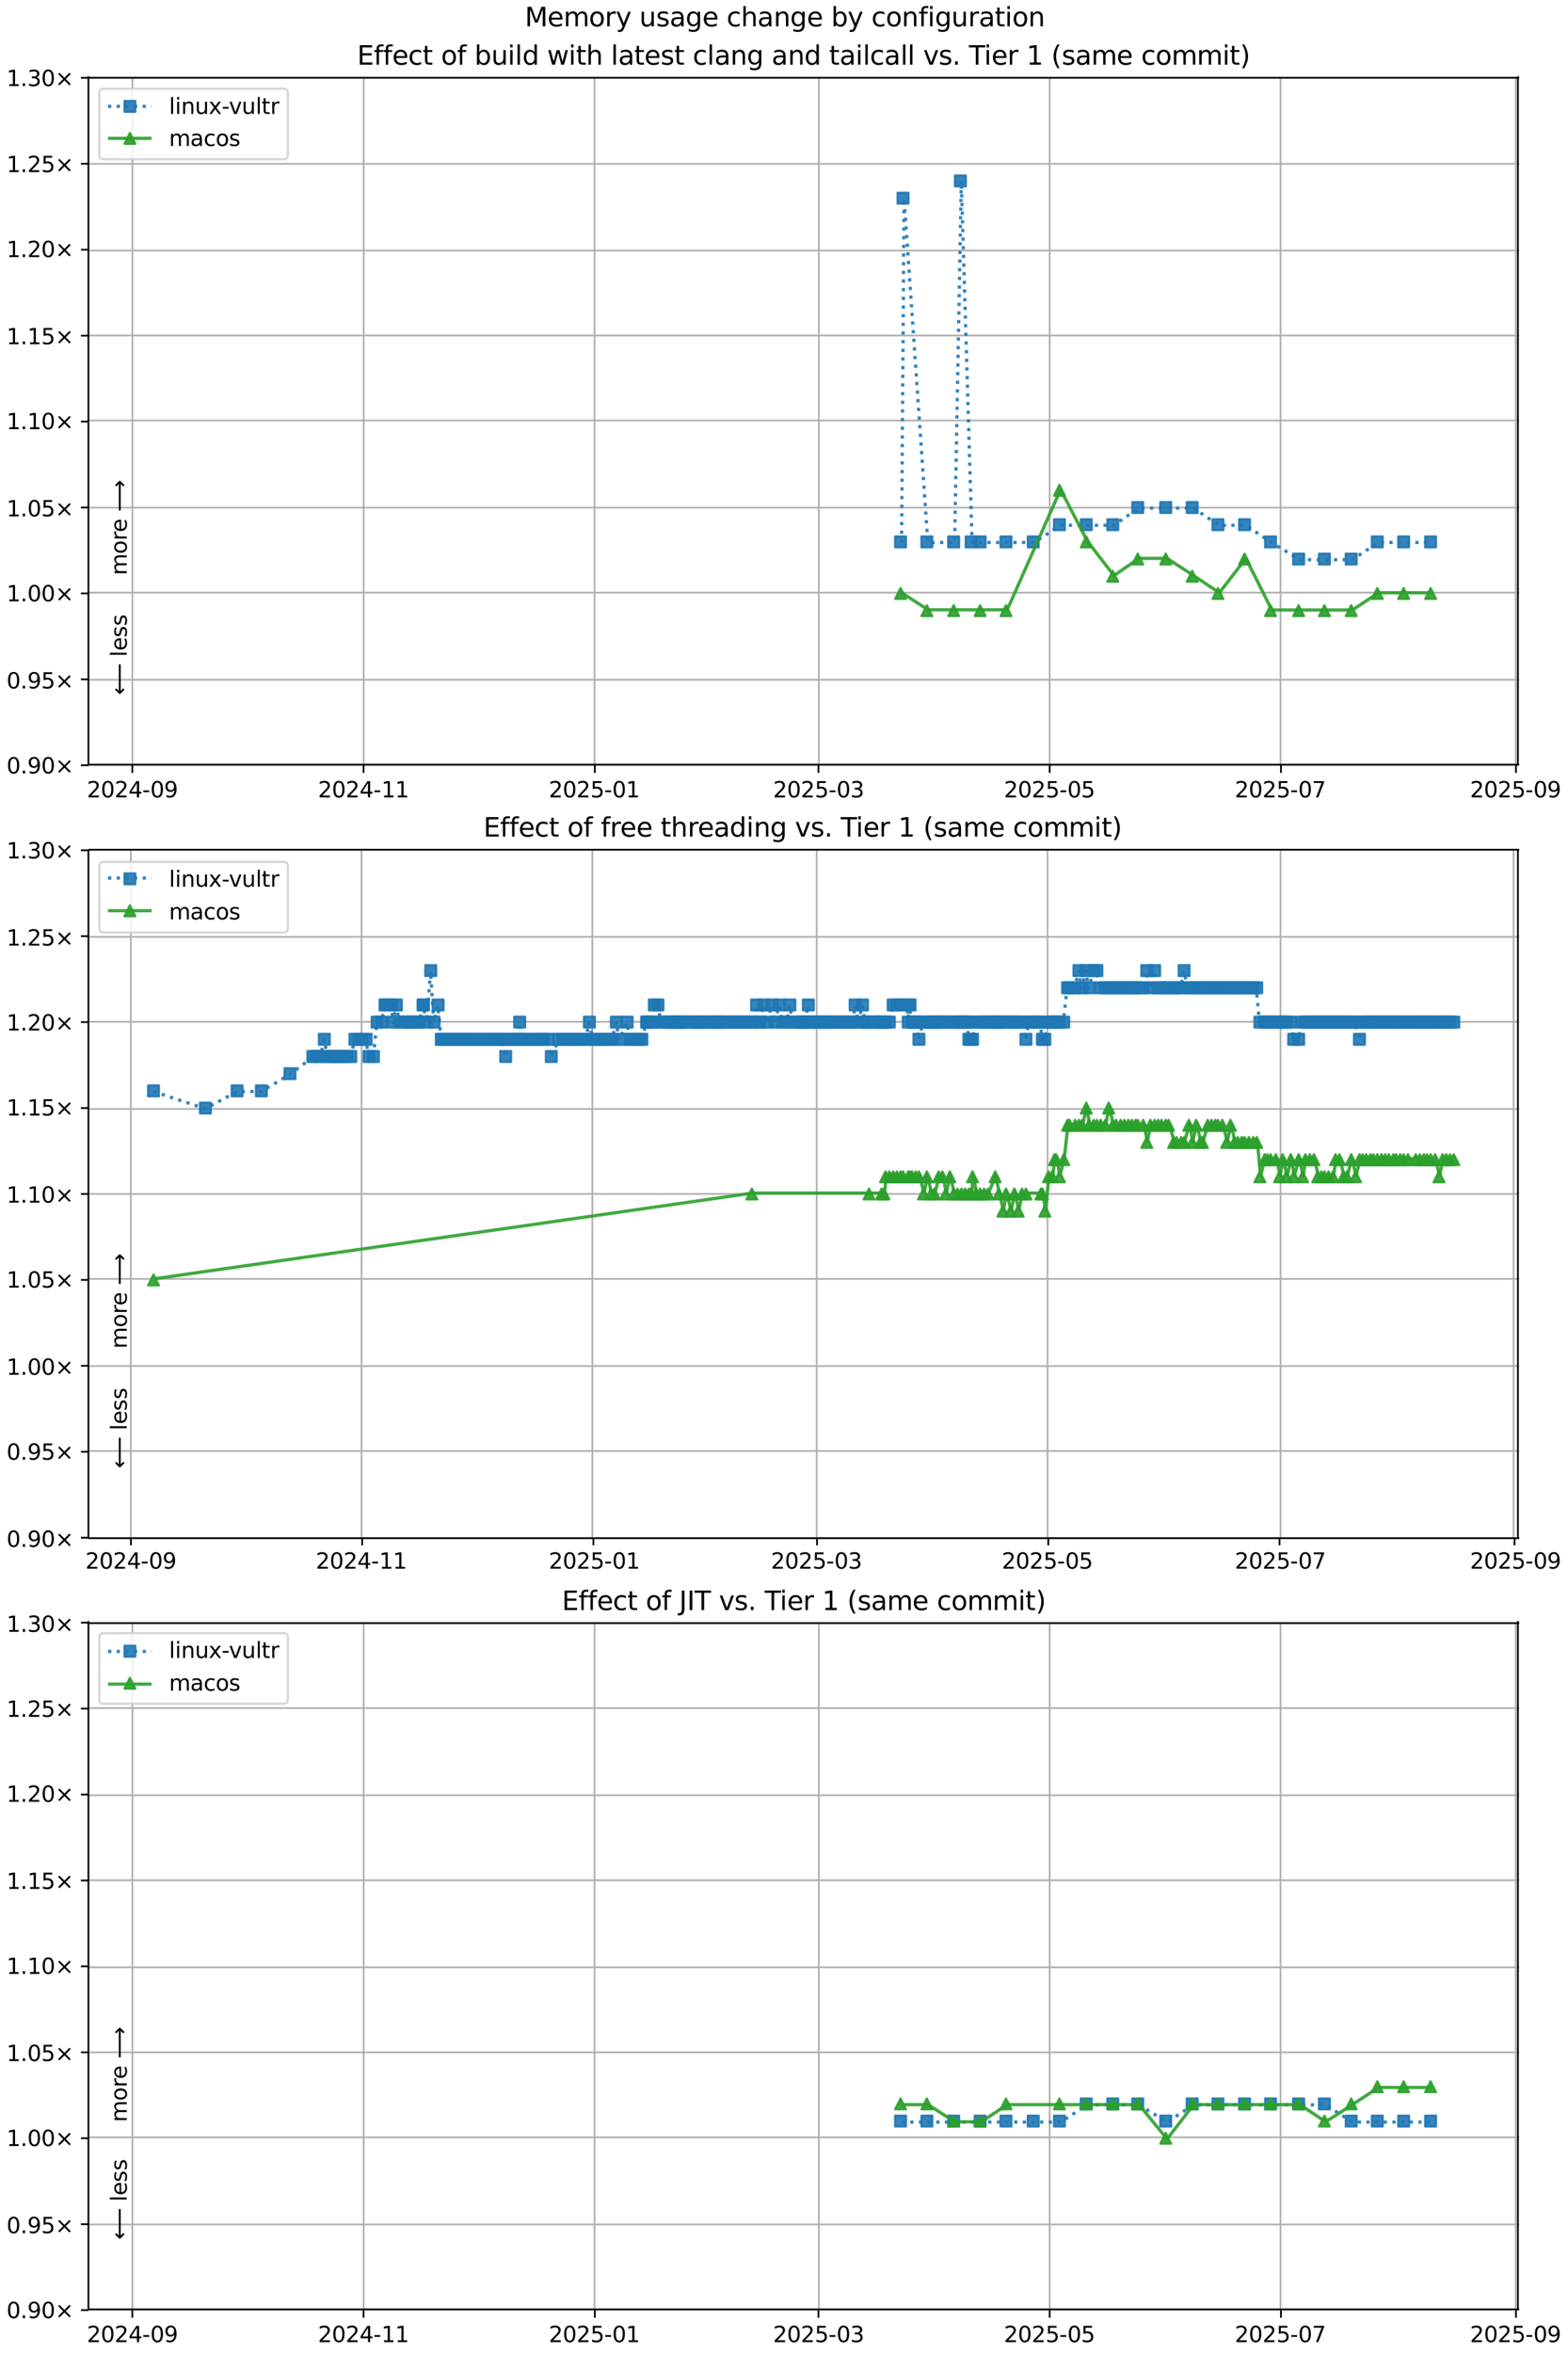 <?xml version="1.0" encoding="UTF-8"?>
<!DOCTYPE svg  PUBLIC '-//W3C//DTD SVG 1.1//EN'  'http://www.w3.org/Graphics/SVG/1.1/DTD/svg11.dtd'>
<svg width="720pt" height="1080pt" version="1.1" viewBox="0 0 720 1080" xmlns="http://www.w3.org/2000/svg" xmlns:xlink="http://www.w3.org/1999/xlink">
<defs>
<style type="text/css">*{stroke-linejoin: round; stroke-linecap: butt}</style>
</defs>
<path d="m0 1080h720v-1080h-720z" fill="#fff"/>
<path d="m40.6 351h657v-316h-657z" fill="#fff"/>
<path d="m60.8 351v-316" clip-path="url(#k)" fill="none" stroke="#b0b0b0" stroke-linecap="square" stroke-width=".8"/>
<defs>
<path id="o" d="m0 0v3.5" stroke="#000" stroke-width=".8"/>
</defs>
<use x="60.761" y="351.265" stroke="#000000" stroke-width=".8" xlink:href="#o"/>
<g transform="translate(39.9 366) scale(.1 -.1)">
<defs>
<path id="d" transform="scale(.016)" d="m1228 531h2203v-531h-2962v531q359 372 979 998 621 627 780 809 303 340 423 576 121 236 121 464 0 372-261 606-261 235-680 235-297 0-627-103-329-103-704-313v638q381 153 712 231 332 78 607 78 725 0 1156-363 431-362 431-968 0-288-108-546-107-257-392-607-78-91-497-524-418-433-1181-1211z"/>
<path id="c" transform="scale(.016)" d="m2034 4250q-487 0-733-480-245-479-245-1442 0-959 245-1439 246-480 733-480 491 0 736 480 246 480 246 1439 0 963-246 1442-245 480-736 480zm0 500q785 0 1199-621 414-620 414-1801 0-1178-414-1799-414-620-1199-620-784 0-1198 620-414 621-414 1799 0 1181 414 1801 414 621 1198 621z"/>
<path id="ad" transform="scale(.016)" d="m2419 4116-1594-2491h1594v2491zm-166 550h794v-3041h666v-525h-666v-1100h-628v1100h-2106v609l1940 2957z"/>
<path id="j" transform="scale(.016)" d="m313 2009h1684v-512h-1684v512z"/>
<path id="y" transform="scale(.016)" d="m703 97v575q238-113 481-172 244-59 479-59 625 0 954 420 330 420 377 1277-181-269-460-413-278-144-615-144-700 0-1108 423-408 424-408 1159 0 718 425 1152 425 435 1131 435 810 0 1236-621 427-620 427-1801 0-1103-524-1761-523-658-1407-658-238 0-482 47-243 47-506 141zm1256 1978q425 0 673 290 249 291 249 798 0 503-249 795-248 292-673 292t-673-292-248-795q0-507 248-798 248-290 673-290z"/>
</defs>
<use xlink:href="#d"/>
<use transform="translate(63.6)" xlink:href="#c"/>
<use transform="translate(127)" xlink:href="#d"/>
<use transform="translate(191)" xlink:href="#ad"/>
<use transform="translate(254)" xlink:href="#j"/>
<use transform="translate(291)" xlink:href="#c"/>
<use transform="translate(354)" xlink:href="#y"/>
</g>
<path d="m167 351v-316" clip-path="url(#k)" fill="none" stroke="#b0b0b0" stroke-linecap="square" stroke-width=".8"/>
<use x="166.942" y="351.265" stroke="#000000" stroke-width=".8" xlink:href="#o"/>
<g transform="translate(146 366) scale(.1 -.1)">
<defs>
<path id="e" transform="scale(.016)" d="m794 531h1031v3560l-1122-225v575l1116 225h631v-4135h1031v-531h-2687v531z"/>
</defs>
<use xlink:href="#d"/>
<use transform="translate(63.6)" xlink:href="#c"/>
<use transform="translate(127)" xlink:href="#d"/>
<use transform="translate(191)" xlink:href="#ad"/>
<use transform="translate(254)" xlink:href="#j"/>
<use transform="translate(291)" xlink:href="#e"/>
<use transform="translate(354)" xlink:href="#e"/>
</g>
<path d="m273 351v-316" clip-path="url(#k)" fill="none" stroke="#b0b0b0" stroke-linecap="square" stroke-width=".8"/>
<use x="273.124" y="351.265" stroke="#000000" stroke-width=".8" xlink:href="#o"/>
<g transform="translate(252 366) scale(.1 -.1)">
<defs>
<path id="f" transform="scale(.016)" d="m691 4666h2478v-532h-1900v-1143q137 47 274 70 138 23 276 23 781 0 1237-428 457-428 457-1159 0-753-469-1171-469-417-1322-417-294 0-599 50-304 50-629 150v635q281-153 581-228t634-75q541 0 856 284 316 284 316 772 0 487-316 771-315 285-856 285-253 0-505-56-251-56-513-175v2344z"/>
</defs>
<use xlink:href="#d"/>
<use transform="translate(63.6)" xlink:href="#c"/>
<use transform="translate(127)" xlink:href="#d"/>
<use transform="translate(191)" xlink:href="#f"/>
<use transform="translate(254)" xlink:href="#j"/>
<use transform="translate(291)" xlink:href="#c"/>
<use transform="translate(354)" xlink:href="#e"/>
</g>
<path d="m376 351v-316" clip-path="url(#k)" fill="none" stroke="#b0b0b0" stroke-linecap="square" stroke-width=".8"/>
<use x="375.824" y="351.265" stroke="#000000" stroke-width=".8" xlink:href="#o"/>
<g transform="translate(355 366) scale(.1 -.1)">
<defs>
<path id="ae" transform="scale(.016)" d="m2597 2516q453-97 707-404 255-306 255-756 0-690-475-1069-475-378-1350-378-293 0-604 58t-642 174v609q262-153 574-231 313-78 654-78 593 0 904 234t311 681q0 413-289 645-289 233-804 233h-544v519h569q465 0 712 186t247 536q0 359-255 551-254 193-729 193-260 0-557-57-297-56-653-174v562q360 100 674 150t592 50q719 0 1137-327 419-326 419-882 0-388-222-655t-631-370z"/>
</defs>
<use xlink:href="#d"/>
<use transform="translate(63.6)" xlink:href="#c"/>
<use transform="translate(127)" xlink:href="#d"/>
<use transform="translate(191)" xlink:href="#f"/>
<use transform="translate(254)" xlink:href="#j"/>
<use transform="translate(291)" xlink:href="#c"/>
<use transform="translate(354)" xlink:href="#ae"/>
</g>
<path d="m482 351v-316" clip-path="url(#k)" fill="none" stroke="#b0b0b0" stroke-linecap="square" stroke-width=".8"/>
<use x="482.005" y="351.265" stroke="#000000" stroke-width=".8" xlink:href="#o"/>
<g transform="translate(461 366) scale(.1 -.1)">
<use xlink:href="#d"/>
<use transform="translate(63.6)" xlink:href="#c"/>
<use transform="translate(127)" xlink:href="#d"/>
<use transform="translate(191)" xlink:href="#f"/>
<use transform="translate(254)" xlink:href="#j"/>
<use transform="translate(291)" xlink:href="#c"/>
<use transform="translate(354)" xlink:href="#f"/>
</g>
<path d="m588 351v-316" clip-path="url(#k)" fill="none" stroke="#b0b0b0" stroke-linecap="square" stroke-width=".8"/>
<use x="588.186" y="351.265" stroke="#000000" stroke-width=".8" xlink:href="#o"/>
<g transform="translate(567 366) scale(.1 -.1)">
<defs>
<path id="al" transform="scale(.016)" d="m525 4666h3e3v-269l-1694-4397h-659l1594 4134h-2241v532z"/>
</defs>
<use xlink:href="#d"/>
<use transform="translate(63.6)" xlink:href="#c"/>
<use transform="translate(127)" xlink:href="#d"/>
<use transform="translate(191)" xlink:href="#f"/>
<use transform="translate(254)" xlink:href="#j"/>
<use transform="translate(291)" xlink:href="#c"/>
<use transform="translate(354)" xlink:href="#al"/>
</g>
<path d="m696 351v-316" clip-path="url(#k)" fill="none" stroke="#b0b0b0" stroke-linecap="square" stroke-width=".8"/>
<use x="696.108" y="351.265" stroke="#000000" stroke-width=".8" xlink:href="#o"/>
<g transform="translate(675 366) scale(.1 -.1)">
<use xlink:href="#d"/>
<use transform="translate(63.6)" xlink:href="#c"/>
<use transform="translate(127)" xlink:href="#d"/>
<use transform="translate(191)" xlink:href="#f"/>
<use transform="translate(254)" xlink:href="#j"/>
<use transform="translate(291)" xlink:href="#c"/>
<use transform="translate(354)" xlink:href="#y"/>
</g>
<path d="m40.6 351h657" clip-path="url(#k)" fill="none" stroke="#b0b0b0" stroke-linecap="square" stroke-width=".8"/>
<defs>
<path id="h" d="m0 0h-3.5" stroke="#000" stroke-width=".8"/>
</defs>
<use x="40.646" y="351.265" stroke="#000000" stroke-width=".8" xlink:href="#h"/>
<g transform="translate(3 355) scale(.1 -.1)">
<defs>
<path id="g" transform="scale(.016)" d="m684 794h660v-794h-660v794z"/>
<path id="i" transform="scale(.016)" d="m4488 3438-1429-1435 1429-1428-372-378-1435 1434-1434-1434-369 378 1425 1428-1425 1435 369 378 1434-1435 1435 1435 372-378z"/>
</defs>
<use xlink:href="#c"/>
<use transform="translate(63.6)" xlink:href="#g"/>
<use transform="translate(95.4)" xlink:href="#y"/>
<use transform="translate(159)" xlink:href="#c"/>
<use transform="translate(223)" xlink:href="#i"/>
</g>
<path d="m40.6 312h657" clip-path="url(#k)" fill="none" stroke="#b0b0b0" stroke-linecap="square" stroke-width=".8"/>
<use x="40.646" y="311.823" stroke="#000000" stroke-width=".8" xlink:href="#h"/>
<g transform="translate(3 316) scale(.1 -.1)">
<use xlink:href="#c"/>
<use transform="translate(63.6)" xlink:href="#g"/>
<use transform="translate(95.4)" xlink:href="#y"/>
<use transform="translate(159)" xlink:href="#f"/>
<use transform="translate(223)" xlink:href="#i"/>
</g>
<path d="m40.6 272h657" clip-path="url(#k)" fill="none" stroke="#b0b0b0" stroke-linecap="square" stroke-width=".8"/>
<use x="40.646" y="272.382" stroke="#000000" stroke-width=".8" xlink:href="#h"/>
<g transform="translate(3 276) scale(.1 -.1)">
<use xlink:href="#e"/>
<use transform="translate(63.6)" xlink:href="#g"/>
<use transform="translate(95.4)" xlink:href="#c"/>
<use transform="translate(159)" xlink:href="#c"/>
<use transform="translate(223)" xlink:href="#i"/>
</g>
<path d="m40.6 233h657" clip-path="url(#k)" fill="none" stroke="#b0b0b0" stroke-linecap="square" stroke-width=".8"/>
<use x="40.646" y="232.94" stroke="#000000" stroke-width=".8" xlink:href="#h"/>
<g transform="translate(3 237) scale(.1 -.1)">
<use xlink:href="#e"/>
<use transform="translate(63.6)" xlink:href="#g"/>
<use transform="translate(95.4)" xlink:href="#c"/>
<use transform="translate(159)" xlink:href="#f"/>
<use transform="translate(223)" xlink:href="#i"/>
</g>
<path d="m40.6 193h657" clip-path="url(#k)" fill="none" stroke="#b0b0b0" stroke-linecap="square" stroke-width=".8"/>
<use x="40.646" y="193.499" stroke="#000000" stroke-width=".8" xlink:href="#h"/>
<g transform="translate(3 197) scale(.1 -.1)">
<use xlink:href="#e"/>
<use transform="translate(63.6)" xlink:href="#g"/>
<use transform="translate(95.4)" xlink:href="#e"/>
<use transform="translate(159)" xlink:href="#c"/>
<use transform="translate(223)" xlink:href="#i"/>
</g>
<path d="m40.6 154h657" clip-path="url(#k)" fill="none" stroke="#b0b0b0" stroke-linecap="square" stroke-width=".8"/>
<use x="40.646" y="154.057" stroke="#000000" stroke-width=".8" xlink:href="#h"/>
<g transform="translate(3 158) scale(.1 -.1)">
<use xlink:href="#e"/>
<use transform="translate(63.6)" xlink:href="#g"/>
<use transform="translate(95.4)" xlink:href="#e"/>
<use transform="translate(159)" xlink:href="#f"/>
<use transform="translate(223)" xlink:href="#i"/>
</g>
<path d="m40.6 115h657" clip-path="url(#k)" fill="none" stroke="#b0b0b0" stroke-linecap="square" stroke-width=".8"/>
<use x="40.646" y="114.616" stroke="#000000" stroke-width=".8" xlink:href="#h"/>
<g transform="translate(3 118) scale(.1 -.1)">
<use xlink:href="#e"/>
<use transform="translate(63.6)" xlink:href="#g"/>
<use transform="translate(95.4)" xlink:href="#d"/>
<use transform="translate(159)" xlink:href="#c"/>
<use transform="translate(223)" xlink:href="#i"/>
</g>
<path d="m40.6 75.2h657" clip-path="url(#k)" fill="none" stroke="#b0b0b0" stroke-linecap="square" stroke-width=".8"/>
<use x="40.646" y="75.174" stroke="#000000" stroke-width=".8" xlink:href="#h"/>
<g transform="translate(3 79) scale(.1 -.1)">
<use xlink:href="#e"/>
<use transform="translate(63.6)" xlink:href="#g"/>
<use transform="translate(95.4)" xlink:href="#d"/>
<use transform="translate(159)" xlink:href="#f"/>
<use transform="translate(223)" xlink:href="#i"/>
</g>
<path d="m40.6 35.7h657" clip-path="url(#k)" fill="none" stroke="#b0b0b0" stroke-linecap="square" stroke-width=".8"/>
<use x="40.646" y="35.733" stroke="#000000" stroke-width=".8" xlink:href="#h"/>
<g transform="translate(3 39.5) scale(.1 -.1)">
<use xlink:href="#e"/>
<use transform="translate(63.6)" xlink:href="#g"/>
<use transform="translate(95.4)" xlink:href="#ae"/>
<use transform="translate(159)" xlink:href="#c"/>
<use transform="translate(223)" xlink:href="#i"/>
</g>
<path d="m414 249 1.14-158 10.9 158h12.3l3.08-166 4.95 166h4.13 11.9 12.5l12-7.89h12.3 12.2l11.5-7.89h12.9 12.2l11.8 7.89h12.2l11.9 7.89 12.9 7.89h11.8 12.3l12-7.89h12.1 12.4" clip-path="url(#k)" fill="none" stroke="#1f77b4" stroke-dasharray="1.5,2.475" stroke-opacity=".9" stroke-width="1.5"/>
<defs>
<path id="a" d="m-2.5 2.5h5v-5h-5z" stroke="#1f77b4" stroke-opacity=".9"/>
</defs>
<g clip-path="url(#k)" fill="#1f77b4" fill-opacity=".9" stroke="#1f77b4" stroke-opacity=".9">
<use x="413.52" y="248.717" xlink:href="#a"/>
<use x="414.658" y="90.951" xlink:href="#a"/>
<use x="425.597" y="248.717" xlink:href="#a"/>
<use x="437.903" y="248.717" xlink:href="#a"/>
<use x="440.988" y="83.062" xlink:href="#a"/>
<use x="445.936" y="248.717" xlink:href="#a"/>
<use x="450.063" y="248.717" xlink:href="#a"/>
<use x="461.928" y="248.717" xlink:href="#a"/>
<use x="474.442" y="248.717" xlink:href="#a"/>
<use x="486.469" y="240.829" xlink:href="#a"/>
<use x="498.804" y="240.829" xlink:href="#a"/>
<use x="510.973" y="240.829" xlink:href="#a"/>
<use x="522.426" y="232.94" xlink:href="#a"/>
<use x="535.28" y="232.94" xlink:href="#a"/>
<use x="547.436" y="232.94" xlink:href="#a"/>
<use x="559.252" y="240.829" xlink:href="#a"/>
<use x="571.472" y="240.829" xlink:href="#a"/>
<use x="583.413" y="248.717" xlink:href="#a"/>
<use x="596.302" y="256.605" xlink:href="#a"/>
<use x="608.149" y="256.605" xlink:href="#a"/>
<use x="620.442" y="256.605" xlink:href="#a"/>
<use x="632.43" y="248.717" xlink:href="#a"/>
<use x="644.528" y="248.717" xlink:href="#a"/>
<use x="656.901" y="248.717" xlink:href="#a"/>
</g>
<path d="m414 272 12.1 7.89h12.3 12.2 11.9l24.5-55.2 12.3 23.7 12.2 15.8 11.5-7.89h12.9l12.2 7.89 11.8 7.89 12.2-15.8 11.9 23.7h12.9 11.8 12.3l12-7.89h12.1 12.4" clip-path="url(#k)" fill="none" stroke="#2ca02c" stroke-linecap="square" stroke-opacity=".9" stroke-width="1.5"/>
<defs>
<path id="b" d="m0-2.5-2.5 5h5z" stroke="#2ca02c" stroke-opacity=".9"/>
</defs>
<g clip-path="url(#k)" fill="#2ca02c" fill-opacity=".9" stroke="#2ca02c" stroke-opacity=".9">
<use x="413.52" y="272.382" xlink:href="#b"/>
<use x="425.597" y="280.27" xlink:href="#b"/>
<use x="437.903" y="280.27" xlink:href="#b"/>
<use x="450.063" y="280.27" xlink:href="#b"/>
<use x="461.928" y="280.27" xlink:href="#b"/>
<use x="486.469" y="225.052" xlink:href="#b"/>
<use x="498.804" y="248.717" xlink:href="#b"/>
<use x="510.973" y="264.493" xlink:href="#b"/>
<use x="522.426" y="256.605" xlink:href="#b"/>
<use x="535.28" y="256.605" xlink:href="#b"/>
<use x="547.436" y="264.493" xlink:href="#b"/>
<use x="559.252" y="272.382" xlink:href="#b"/>
<use x="571.472" y="256.605" xlink:href="#b"/>
<use x="583.413" y="280.27" xlink:href="#b"/>
<use x="596.302" y="280.27" xlink:href="#b"/>
<use x="608.149" y="280.27" xlink:href="#b"/>
<use x="620.442" y="280.27" xlink:href="#b"/>
<use x="632.43" y="272.382" xlink:href="#b"/>
<use x="644.528" y="272.382" xlink:href="#b"/>
<use x="656.901" y="272.382" xlink:href="#b"/>
</g>
<path d="m40.6 351v-316" fill="none" stroke="#000" stroke-linecap="square" stroke-width=".8"/>
<path d="m697 351v-316" fill="none" stroke="#000" stroke-linecap="square" stroke-width=".8"/>
<path d="m40.6 351h657" fill="none" stroke="#000" stroke-linecap="square" stroke-width=".8"/>
<path d="m40.6 35.7h657" fill="none" stroke="#000" stroke-linecap="square" stroke-width=".8"/>
<g clip-path="url(#k)">
<g transform="translate(58.2 264) rotate(-90) scale(.1 -.1)">
<defs>
<path id="q" transform="scale(.016)" d="m3328 2828q216 388 516 572t706 184q547 0 844-383 297-382 297-1088v-2113h-578v2094q0 503-179 746-178 244-543 244-447 0-707-297-259-296-259-809v-1978h-578v2094q0 506-178 748t-550 242q-441 0-701-298-259-298-259-808v-1978h-578v3500h578v-544q197 322 472 475t653 153q382 0 649-194 267-193 395-562z"/>
<path id="s" transform="scale(.016)" d="m1959 3097q-462 0-731-361t-269-989 267-989q268-361 733-361 460 0 728 362 269 363 269 988 0 622-269 986-268 364-728 364zm0 487q750 0 1178-488 429-487 429-1349 0-859-429-1349-428-489-1178-489-753 0-1180 489-426 490-426 1349 0 862 426 1349 427 488 1180 488z"/>
<path id="w" transform="scale(.016)" d="m2631 2963q-97 56-211 82-114 27-251 27-488 0-749-317t-261-911v-1844h-578v3500h578v-544q182 319 472 473 291 155 707 155 59 0 131-8 72-7 159-23l3-590z"/>
<path id="n" transform="scale(.016)" d="m3597 1894v-281h-2644q38-594 358-905t892-311q331 0 642 81t618 244v-544q-310-131-635-200t-659-69q-838 0-1327 487-489 488-489 1320 0 859 464 1363 464 505 1252 505 706 0 1117-455 411-454 411-1235zm-575 169q-6 471-264 752-258 282-683 282-481 0-770-272t-333-766l2050 4z"/>
<path id="ao" transform="scale(.016)" d="m8863 2147v-281l-1229-1228-375 375 729 728h-7622v531h7622l-729 728 375 375 1229-1228z"/>
</defs>
<use xlink:href="#q"/>
<use transform="translate(97.4)" xlink:href="#s"/>
<use transform="translate(159)" xlink:href="#w"/>
<use transform="translate(197)" xlink:href="#n"/>
<use transform="translate(259)" xlink:href="#DejaVuSans-20"/>
<use transform="translate(291)" xlink:href="#ao"/>
</g>
</g>
<g clip-path="url(#k)">
<g transform="translate(58.2 319) rotate(-90) scale(.1 -.1)">
<defs>
<path id="ap" transform="scale(.016)" d="m313 1866v281l1228 1228 375-375-728-728h7621v-531h-7621l728-728-375-375-1228 1228z"/>
<path id="t" transform="scale(.016)" d="m603 4863h575v-4863h-575v4863z"/>
<path id="p" transform="scale(.016)" d="m2834 3397v-544q-243 125-506 187-262 63-544 63-428 0-642-131t-214-394q0-200 153-314t616-217l197-44q612-131 870-370t258-667q0-488-386-773-386-284-1061-284-281 0-586 55t-642 164v594q319-166 628-249 309-82 613-82 406 0 624 139 219 139 219 392 0 234-158 359-157 125-692 241l-200 47q-534 112-772 345-237 233-237 639 0 494 350 762 350 269 994 269 318 0 599-47 282-46 519-140z"/>
</defs>
<use xlink:href="#ap"/>
<use transform="translate(143)" xlink:href="#DejaVuSans-20"/>
<use transform="translate(175)" xlink:href="#t"/>
<use transform="translate(203)" xlink:href="#n"/>
<use transform="translate(264)" xlink:href="#p"/>
<use transform="translate(317)" xlink:href="#p"/>
</g>
</g>
<g transform="translate(164 29.7) scale(.12 -.12)">
<defs>
<path id="ak" transform="scale(.016)" d="m628 4666h2950v-532h-2319v-1381h2222v-531h-2222v-1691h2375v-531h-3006v4666z"/>
<path id="z" transform="scale(.016)" d="m2375 4863v-479h-550q-309 0-430-125-120-125-120-450v-309h947v-447h-947v-3053h-578v3053h-550v447h550v244q0 584 272 851 272 268 862 268h544z"/>
<path id="x" transform="scale(.016)" d="m3122 3366v-538q-244 135-489 202t-495 67q-560 0-870-355-309-354-309-995t309-996q310-354 870-354 250 0 495 67t489 202v-532q-241-112-499-168-257-57-548-57-791 0-1257 497-465 497-465 1341 0 856 470 1346 471 491 1290 491 265 0 518-55 253-54 491-163z"/>
<path id="r" transform="scale(.016)" d="m1172 4494v-994h1184v-447h-1184v-1900q0-428 117-550t477-122h590v-481h-590q-666 0-919 248-253 249-253 905v1900h-422v447h422v994h578z"/>
<path id="ar" transform="scale(.016)" d="m3116 1747q0 634-261 995t-717 361q-457 0-718-361t-261-995 261-995 718-361q456 0 717 361t261 995zm-1957 1222q182 312 458 463 277 152 661 152 638 0 1036-506 399-506 399-1331t-399-1332q-398-506-1036-506-384 0-661 152-276 152-458 464v-525h-578v4863h578v-1894z"/>
<path id="aa" transform="scale(.016)" d="m544 1381v2119h575v-2097q0-497 193-746 194-248 582-248 465 0 735 297 271 297 271 810v1984h575v-3500h-575v538q-209-319-486-474-276-155-642-155-603 0-916 375-312 375-312 1097zm1447 2203z"/>
<path id="u" transform="scale(.016)" d="m603 3500h575v-3500h-575v3500zm0 1363h575v-729h-575v729z"/>
<path id="aj" transform="scale(.016)" d="m2906 2969v1894h575v-4863h-575v525q-181-312-458-464-276-152-664-152-634 0-1033 506-398 507-398 1332t398 1331q399 506 1033 506 388 0 664-152 277-151 458-463zm-1959-1222q0-634 261-995t717-361 718 361q263 361 263 995t-263 995q-262 361-718 361t-717-361-261-995z"/>
<path id="as" transform="scale(.016)" d="m269 3500h575l719-2731 715 2731h678l719-2731 716 2731h575l-916-3500h-678l-753 2869-756-2869h-679l-915 3500z"/>
<path id="ai" transform="scale(.016)" d="m3513 2113v-2113h-575v2094q0 497-194 743-194 247-581 247-466 0-735-297-269-296-269-809v-1978h-578v4863h578v-1907q207 316 486 472 280 156 646 156 603 0 912-373 310-373 310-1098z"/>
<path id="v" transform="scale(.016)" d="m2194 1759q-697 0-966-159t-269-544q0-306 202-486 202-179 548-179 479 0 768 339t289 901v128h-572zm1147 238v-2e3h-575v531q-197-318-491-470t-719-152q-537 0-855 302-317 302-317 808 0 590 395 890 396 300 1180 300h807v57q0 397-261 614t-733 217q-300 0-585-72-284-72-546-216v532q315 122 612 182 297 61 578 61 760 0 1135-394 375-393 375-1193z"/>
<path id="ab" transform="scale(.016)" d="m3513 2113v-2113h-575v2094q0 497-194 743-194 247-581 247-466 0-735-297-269-296-269-809v-1978h-578v3500h578v-544q207 316 486 472 280 156 646 156 603 0 912-373 310-373 310-1098z"/>
<path id="af" transform="scale(.016)" d="m2906 1791q0 625-258 968-257 344-723 344-462 0-720-344-258-343-258-968 0-622 258-966t720-344q466 0 723 344 258 344 258 966zm575-1357q0-893-397-1329-396-436-1215-436-303 0-572 45t-522 139v559q253-137 500-202 247-66 503-66 566 0 847 295t281 892v285q-178-310-456-463t-666-153q-643 0-1037 490-394 491-394 1301 0 812 394 1302 394 491 1037 491 388 0 666-153t456-462v531h575v-3066z"/>
<path id="ac" transform="scale(.016)" d="m191 3500h609l1094-2937 1094 2937h609l-1313-3500h-781l-1312 3500z"/>
<path id="ag" transform="scale(.016)" d="m-19 4666h3947v-532h-1656v-4134h-634v4134h-1657v532z"/>
<path id="an" transform="scale(.016)" d="m1984 4856q-418-718-622-1422-203-703-203-1425 0-721 205-1429t620-1424h-500q-468 735-701 1444t-233 1409q0 697 231 1403 232 707 703 1444h500z"/>
<path id="am" transform="scale(.016)" d="m513 4856h500q468-737 701-1444 233-706 233-1403 0-700-233-1409t-701-1444h-500q415 716 620 1424t205 1429q0 722-205 1425-205 704-620 1422z"/>
</defs>
<use xlink:href="#ak"/>
<use transform="translate(63.2)" xlink:href="#z"/>
<use transform="translate(98.4)" xlink:href="#z"/>
<use transform="translate(134)" xlink:href="#n"/>
<use transform="translate(195)" xlink:href="#x"/>
<use transform="translate(250)" xlink:href="#r"/>
<use transform="translate(289)" xlink:href="#DejaVuSans-20"/>
<use transform="translate(321)" xlink:href="#s"/>
<use transform="translate(382)" xlink:href="#z"/>
<use transform="translate(417)" xlink:href="#DejaVuSans-20"/>
<use transform="translate(449)" xlink:href="#ar"/>
<use transform="translate(513)" xlink:href="#aa"/>
<use transform="translate(576)" xlink:href="#u"/>
<use transform="translate(604)" xlink:href="#t"/>
<use transform="translate(632)" xlink:href="#aj"/>
<use transform="translate(695)" xlink:href="#DejaVuSans-20"/>
<use transform="translate(727)" xlink:href="#as"/>
<use transform="translate(809)" xlink:href="#u"/>
<use transform="translate(837)" xlink:href="#r"/>
<use transform="translate(876)" xlink:href="#ai"/>
<use transform="translate(939)" xlink:href="#DejaVuSans-20"/>
<use transform="translate(971)" xlink:href="#t"/>
<use transform="translate(999)" xlink:href="#v"/>
<use transform="translate(1060)" xlink:href="#r"/>
<use transform="translate(1099)" xlink:href="#n"/>
<use transform="translate(1161)" xlink:href="#p"/>
<use transform="translate(1213)" xlink:href="#r"/>
<use transform="translate(1252)" xlink:href="#DejaVuSans-20"/>
<use transform="translate(1284)" xlink:href="#x"/>
<use transform="translate(1339)" xlink:href="#t"/>
<use transform="translate(1367)" xlink:href="#v"/>
<use transform="translate(1428)" xlink:href="#ab"/>
<use transform="translate(1491)" xlink:href="#af"/>
<use transform="translate(1555)" xlink:href="#DejaVuSans-20"/>
<use transform="translate(1586)" xlink:href="#v"/>
<use transform="translate(1648)" xlink:href="#ab"/>
<use transform="translate(1711)" xlink:href="#aj"/>
<use transform="translate(1775)" xlink:href="#DejaVuSans-20"/>
<use transform="translate(1806)" xlink:href="#r"/>
<use transform="translate(1846)" xlink:href="#v"/>
<use transform="translate(1907)" xlink:href="#u"/>
<use transform="translate(1935)" xlink:href="#t"/>
<use transform="translate(1962)" xlink:href="#x"/>
<use transform="translate(2017)" xlink:href="#v"/>
<use transform="translate(2079)" xlink:href="#t"/>
<use transform="translate(2106)" xlink:href="#t"/>
<use transform="translate(2134)" xlink:href="#DejaVuSans-20"/>
<use transform="translate(2166)" xlink:href="#ac"/>
<use transform="translate(2225)" xlink:href="#p"/>
<use transform="translate(2277)" xlink:href="#g"/>
<use transform="translate(2309)" xlink:href="#DejaVuSans-20"/>
<use transform="translate(2341)" xlink:href="#ag"/>
<use transform="translate(2399)" xlink:href="#u"/>
<use transform="translate(2427)" xlink:href="#n"/>
<use transform="translate(2488)" xlink:href="#w"/>
<use transform="translate(2529)" xlink:href="#DejaVuSans-20"/>
<use transform="translate(2561)" xlink:href="#e"/>
<use transform="translate(2625)" xlink:href="#DejaVuSans-20"/>
<use transform="translate(2656)" xlink:href="#an"/>
<use transform="translate(2696)" xlink:href="#p"/>
<use transform="translate(2748)" xlink:href="#v"/>
<use transform="translate(2809)" xlink:href="#q"/>
<use transform="translate(2906)" xlink:href="#n"/>
<use transform="translate(2968)" xlink:href="#DejaVuSans-20"/>
<use transform="translate(3e3)" xlink:href="#x"/>
<use transform="translate(3055)" xlink:href="#s"/>
<use transform="translate(3116)" xlink:href="#q"/>
<use transform="translate(3213)" xlink:href="#q"/>
<use transform="translate(3311)" xlink:href="#u"/>
<use transform="translate(3338)" xlink:href="#r"/>
<use transform="translate(3378)" xlink:href="#am"/>
</g>
<path d="m47.6 73.1h82.6q2 0 2-2v-28.4q0-2-2-2h-82.6q-2 0-2 2v28.4q0 2 2 2z" fill="#fff" opacity=".8" stroke="#ccc"/>
<path d="m49.6 48.8h10 10" fill="none" stroke="#1f77b4" stroke-dasharray="1.5,2.475" stroke-opacity=".9" stroke-width="1.5"/>
<use x="59.646" y="48.831" fill="#1f77b4" fill-opacity=".9" stroke="#1f77b4" stroke-opacity=".9" xlink:href="#a"/>
<g transform="translate(77.6 52.3) scale(.1 -.1)">
<defs>
<path id="ah" transform="scale(.016)" d="m3513 3500-1266-1703 1331-1797h-678l-1019 1375-1018-1375h-679l1360 1831-1244 1669h678l928-1247 928 1247h679z"/>
</defs>
<use xlink:href="#t"/>
<use transform="translate(27.8)" xlink:href="#u"/>
<use transform="translate(55.6)" xlink:href="#ab"/>
<use transform="translate(119)" xlink:href="#aa"/>
<use transform="translate(182)" xlink:href="#ah"/>
<use transform="translate(242)" xlink:href="#j"/>
<use transform="translate(275)" xlink:href="#ac"/>
<use transform="translate(334)" xlink:href="#aa"/>
<use transform="translate(398)" xlink:href="#t"/>
<use transform="translate(425)" xlink:href="#r"/>
<use transform="translate(465)" xlink:href="#w"/>
</g>
<path d="m49.6 63.5h10 10" fill="none" stroke="#2ca02c" stroke-linecap="square" stroke-opacity=".9" stroke-width="1.5"/>
<use x="59.646" y="63.509" fill="#2ca02c" fill-opacity=".9" stroke="#2ca02c" stroke-opacity=".9" xlink:href="#b"/>
<g transform="translate(77.6 67) scale(.1 -.1)">
<use xlink:href="#q"/>
<use transform="translate(97.4)" xlink:href="#v"/>
<use transform="translate(159)" xlink:href="#x"/>
<use transform="translate(214)" xlink:href="#s"/>
<use transform="translate(275)" xlink:href="#p"/>
</g>
<path d="m40.6 706h657v-316h-657z" fill="#fff"/>
<path d="m60.1 706v-316" clip-path="url(#l)" fill="none" stroke="#b0b0b0" stroke-linecap="square" stroke-width=".8"/>
<use x="60.108" y="705.793" stroke="#000000" stroke-width=".8" xlink:href="#o"/>
<g transform="translate(39.2 720) scale(.1 -.1)">
<use xlink:href="#d"/>
<use transform="translate(63.6)" xlink:href="#c"/>
<use transform="translate(127)" xlink:href="#d"/>
<use transform="translate(191)" xlink:href="#ad"/>
<use transform="translate(254)" xlink:href="#j"/>
<use transform="translate(291)" xlink:href="#c"/>
<use transform="translate(354)" xlink:href="#y"/>
</g>
<path d="m166 706v-316" clip-path="url(#l)" fill="none" stroke="#b0b0b0" stroke-linecap="square" stroke-width=".8"/>
<use x="166.29" y="705.793" stroke="#000000" stroke-width=".8" xlink:href="#o"/>
<g transform="translate(145 720) scale(.1 -.1)">
<use xlink:href="#d"/>
<use transform="translate(63.6)" xlink:href="#c"/>
<use transform="translate(127)" xlink:href="#d"/>
<use transform="translate(191)" xlink:href="#ad"/>
<use transform="translate(254)" xlink:href="#j"/>
<use transform="translate(291)" xlink:href="#e"/>
<use transform="translate(354)" xlink:href="#e"/>
</g>
<path d="m272 706v-316" clip-path="url(#l)" fill="none" stroke="#b0b0b0" stroke-linecap="square" stroke-width=".8"/>
<use x="272.471" y="705.793" stroke="#000000" stroke-width=".8" xlink:href="#o"/>
<g transform="translate(252 720) scale(.1 -.1)">
<use xlink:href="#d"/>
<use transform="translate(63.6)" xlink:href="#c"/>
<use transform="translate(127)" xlink:href="#d"/>
<use transform="translate(191)" xlink:href="#f"/>
<use transform="translate(254)" xlink:href="#j"/>
<use transform="translate(291)" xlink:href="#c"/>
<use transform="translate(354)" xlink:href="#e"/>
</g>
<path d="m375 706v-316" clip-path="url(#l)" fill="none" stroke="#b0b0b0" stroke-linecap="square" stroke-width=".8"/>
<use x="375.171" y="705.793" stroke="#000000" stroke-width=".8" xlink:href="#o"/>
<g transform="translate(354 720) scale(.1 -.1)">
<use xlink:href="#d"/>
<use transform="translate(63.6)" xlink:href="#c"/>
<use transform="translate(127)" xlink:href="#d"/>
<use transform="translate(191)" xlink:href="#f"/>
<use transform="translate(254)" xlink:href="#j"/>
<use transform="translate(291)" xlink:href="#c"/>
<use transform="translate(354)" xlink:href="#ae"/>
</g>
<path d="m481 706v-316" clip-path="url(#l)" fill="none" stroke="#b0b0b0" stroke-linecap="square" stroke-width=".8"/>
<use x="481.352" y="705.793" stroke="#000000" stroke-width=".8" xlink:href="#o"/>
<g transform="translate(460 720) scale(.1 -.1)">
<use xlink:href="#d"/>
<use transform="translate(63.6)" xlink:href="#c"/>
<use transform="translate(127)" xlink:href="#d"/>
<use transform="translate(191)" xlink:href="#f"/>
<use transform="translate(254)" xlink:href="#j"/>
<use transform="translate(291)" xlink:href="#c"/>
<use transform="translate(354)" xlink:href="#f"/>
</g>
<path d="m588 706v-316" clip-path="url(#l)" fill="none" stroke="#b0b0b0" stroke-linecap="square" stroke-width=".8"/>
<use x="587.533" y="705.793" stroke="#000000" stroke-width=".8" xlink:href="#o"/>
<g transform="translate(567 720) scale(.1 -.1)">
<use xlink:href="#d"/>
<use transform="translate(63.6)" xlink:href="#c"/>
<use transform="translate(127)" xlink:href="#d"/>
<use transform="translate(191)" xlink:href="#f"/>
<use transform="translate(254)" xlink:href="#j"/>
<use transform="translate(291)" xlink:href="#c"/>
<use transform="translate(354)" xlink:href="#al"/>
</g>
<path d="m695 706v-316" clip-path="url(#l)" fill="none" stroke="#b0b0b0" stroke-linecap="square" stroke-width=".8"/>
<use x="695.455" y="705.793" stroke="#000000" stroke-width=".8" xlink:href="#o"/>
<g transform="translate(675 720) scale(.1 -.1)">
<use xlink:href="#d"/>
<use transform="translate(63.6)" xlink:href="#c"/>
<use transform="translate(127)" xlink:href="#d"/>
<use transform="translate(191)" xlink:href="#f"/>
<use transform="translate(254)" xlink:href="#j"/>
<use transform="translate(291)" xlink:href="#c"/>
<use transform="translate(354)" xlink:href="#y"/>
</g>
<path d="m40.6 706h657" clip-path="url(#l)" fill="none" stroke="#b0b0b0" stroke-linecap="square" stroke-width=".8"/>
<use x="40.646" y="705.793" stroke="#000000" stroke-width=".8" xlink:href="#h"/>
<g transform="translate(3 710) scale(.1 -.1)">
<use xlink:href="#c"/>
<use transform="translate(63.6)" xlink:href="#g"/>
<use transform="translate(95.4)" xlink:href="#y"/>
<use transform="translate(159)" xlink:href="#c"/>
<use transform="translate(223)" xlink:href="#i"/>
</g>
<path d="m40.6 666h657" clip-path="url(#l)" fill="none" stroke="#b0b0b0" stroke-linecap="square" stroke-width=".8"/>
<use x="40.646" y="666.352" stroke="#000000" stroke-width=".8" xlink:href="#h"/>
<g transform="translate(3 670) scale(.1 -.1)">
<use xlink:href="#c"/>
<use transform="translate(63.6)" xlink:href="#g"/>
<use transform="translate(95.4)" xlink:href="#y"/>
<use transform="translate(159)" xlink:href="#f"/>
<use transform="translate(223)" xlink:href="#i"/>
</g>
<path d="m40.6 627h657" clip-path="url(#l)" fill="none" stroke="#b0b0b0" stroke-linecap="square" stroke-width=".8"/>
<use x="40.646" y="626.91" stroke="#000000" stroke-width=".8" xlink:href="#h"/>
<g transform="translate(3 631) scale(.1 -.1)">
<use xlink:href="#e"/>
<use transform="translate(63.6)" xlink:href="#g"/>
<use transform="translate(95.4)" xlink:href="#c"/>
<use transform="translate(159)" xlink:href="#c"/>
<use transform="translate(223)" xlink:href="#i"/>
</g>
<path d="m40.6 587h657" clip-path="url(#l)" fill="none" stroke="#b0b0b0" stroke-linecap="square" stroke-width=".8"/>
<use x="40.646" y="587.469" stroke="#000000" stroke-width=".8" xlink:href="#h"/>
<g transform="translate(3 591) scale(.1 -.1)">
<use xlink:href="#e"/>
<use transform="translate(63.6)" xlink:href="#g"/>
<use transform="translate(95.4)" xlink:href="#c"/>
<use transform="translate(159)" xlink:href="#f"/>
<use transform="translate(223)" xlink:href="#i"/>
</g>
<path d="m40.6 548h657" clip-path="url(#l)" fill="none" stroke="#b0b0b0" stroke-linecap="square" stroke-width=".8"/>
<use x="40.646" y="548.027" stroke="#000000" stroke-width=".8" xlink:href="#h"/>
<g transform="translate(3 552) scale(.1 -.1)">
<use xlink:href="#e"/>
<use transform="translate(63.6)" xlink:href="#g"/>
<use transform="translate(95.4)" xlink:href="#e"/>
<use transform="translate(159)" xlink:href="#c"/>
<use transform="translate(223)" xlink:href="#i"/>
</g>
<path d="m40.6 509h657" clip-path="url(#l)" fill="none" stroke="#b0b0b0" stroke-linecap="square" stroke-width=".8"/>
<use x="40.646" y="508.586" stroke="#000000" stroke-width=".8" xlink:href="#h"/>
<g transform="translate(3 512) scale(.1 -.1)">
<use xlink:href="#e"/>
<use transform="translate(63.6)" xlink:href="#g"/>
<use transform="translate(95.4)" xlink:href="#e"/>
<use transform="translate(159)" xlink:href="#f"/>
<use transform="translate(223)" xlink:href="#i"/>
</g>
<path d="m40.6 469h657" clip-path="url(#l)" fill="none" stroke="#b0b0b0" stroke-linecap="square" stroke-width=".8"/>
<use x="40.646" y="469.144" stroke="#000000" stroke-width=".8" xlink:href="#h"/>
<g transform="translate(3 473) scale(.1 -.1)">
<use xlink:href="#e"/>
<use transform="translate(63.6)" xlink:href="#g"/>
<use transform="translate(95.4)" xlink:href="#d"/>
<use transform="translate(159)" xlink:href="#c"/>
<use transform="translate(223)" xlink:href="#i"/>
</g>
<path d="m40.6 430h657" clip-path="url(#l)" fill="none" stroke="#b0b0b0" stroke-linecap="square" stroke-width=".8"/>
<use x="40.646" y="429.703" stroke="#000000" stroke-width=".8" xlink:href="#h"/>
<g transform="translate(3 434) scale(.1 -.1)">
<use xlink:href="#e"/>
<use transform="translate(63.6)" xlink:href="#g"/>
<use transform="translate(95.4)" xlink:href="#d"/>
<use transform="translate(159)" xlink:href="#f"/>
<use transform="translate(223)" xlink:href="#i"/>
</g>
<path d="m40.6 390h657" clip-path="url(#l)" fill="none" stroke="#b0b0b0" stroke-linecap="square" stroke-width=".8"/>
<use x="40.646" y="390.261" stroke="#000000" stroke-width=".8" xlink:href="#h"/>
<g transform="translate(3 394) scale(.1 -.1)">
<use xlink:href="#e"/>
<use transform="translate(63.6)" xlink:href="#g"/>
<use transform="translate(95.4)" xlink:href="#ae"/>
<use transform="translate(159)" xlink:href="#c"/>
<use transform="translate(223)" xlink:href="#i"/>
</g>
<g stroke="#1f77b4" stroke-opacity=".9">
<path d="m70.5 501 23.8 7.89 14.6-7.89h11.1l13.1-7.89 10.5-7.89h3.41l1.85-7.89 1.6 7.89h10.5l1.91-7.89h5.15l1.31 7.89h2.04l1.7-15.8h1.97l1.64-7.89h3.06l0.783 7.89 1.41-7.89 1.65 7.89h8.81l1.81-7.89h0.131l1.58 7.89 1.77-23.7 1.53 23.7 1.86-7.89 1.48 15.8h28.6l0.93 7.89 1.72-7.89h3.83l0.875-7.89 0.758 7.89h12.3l1.45 7.89 3.43-7.89h12.4l1.65-7.89 1.78 7.89h8.75l1.86-7.89 1.6 7.89 3.34-7.89 1.46 7.89h5.3l2.2-7.89h2.99l0.538-7.89h1.65l1.68 7.89h41.9l1.68-7.89 1.43 7.89 1.92-7.89 1.57 7.89 2.11-7.89 1.45 7.89 2.01-7.89 1.6 7.89h1.9l1.3-7.89 1.74 7.89h5.45l1.28-7.89 0.51 7.89h20.3l0.658-7.89 1.75 7.89 1.63-7.89 1.61 7.89h10.7l1.76-7.89h6.8l0.112 7.89 0.874-7.89 0.891 7.89h1.67l1.49 7.89 2.09-7.89h20.4l0.417 7.89h1.67l1.65-7.89h21.1l1.8 7.89 1.51-7.89h5.38l0.689 7.89h1.12l1.69-7.89h6.97l1.76-15.8h3.48l1.76-7.89 1.45 7.89 1.91-7.89 1.24 7.89 2.21-7.89h1.41l1.76 7.89h19.5l1.64-7.89 1.64 7.89 1.95-7.89 1.62 7.89h10.6l1.36-7.89 2.16 7.89h31.2l1.45 15.8h14.2l1.37 7.89h2.25l1.8-7.89h24.4l1.77 7.89 1.49-7.89h41.8" clip-path="url(#l)" fill="none" stroke-dasharray="1.5,2.475" stroke-width="1.5"/>
<g clip-path="url(#l)" fill="#1f77b4" fill-opacity=".9">
<use x="70.498" y="500.697" xlink:href="#a"/>
<use x="94.315" y="508.586" xlink:href="#a"/>
<use x="108.866" y="500.697" xlink:href="#a"/>
<use x="120.013" y="500.697" xlink:href="#a"/>
<use x="133.141" y="492.809" xlink:href="#a"/>
<use x="143.667" y="484.921" xlink:href="#a"/>
<use x="145.386" y="484.921" xlink:href="#a"/>
<use x="147.079" y="484.921" xlink:href="#a"/>
<use x="148.928" y="477.032" xlink:href="#a"/>
<use x="150.53" y="484.921" xlink:href="#a"/>
<use x="152.47" y="484.921" xlink:href="#a"/>
<use x="154.239" y="484.921" xlink:href="#a"/>
<use x="155.574" y="484.921" xlink:href="#a"/>
<use x="157.563" y="484.921" xlink:href="#a"/>
<use x="159.322" y="484.921" xlink:href="#a"/>
<use x="161.059" y="484.921" xlink:href="#a"/>
<use x="162.969" y="477.032" xlink:href="#a"/>
<use x="164.709" y="477.032" xlink:href="#a"/>
<use x="166.271" y="477.032" xlink:href="#a"/>
<use x="168.116" y="477.032" xlink:href="#a"/>
<use x="169.422" y="484.921" xlink:href="#a"/>
<use x="171.467" y="484.921" xlink:href="#a"/>
<use x="173.165" y="469.144" xlink:href="#a"/>
<use x="175.131" y="469.144" xlink:href="#a"/>
<use x="176.774" y="461.256" xlink:href="#a"/>
<use x="177.663" y="461.256" xlink:href="#a"/>
<use x="178.551" y="461.256" xlink:href="#a"/>
<use x="179.838" y="461.256" xlink:href="#a"/>
<use x="180.621" y="469.144" xlink:href="#a"/>
<use x="182.03" y="461.256" xlink:href="#a"/>
<use x="183.678" y="469.144" xlink:href="#a"/>
<use x="185.596" y="469.144" xlink:href="#a"/>
<use x="187.134" y="469.144" xlink:href="#a"/>
<use x="189.045" y="469.144" xlink:href="#a"/>
<use x="190.832" y="469.144" xlink:href="#a"/>
<use x="192.483" y="469.144" xlink:href="#a"/>
<use x="194.294" y="461.256" xlink:href="#a"/>
<use x="194.426" y="461.256" xlink:href="#a"/>
<use x="196.006" y="469.144" xlink:href="#a"/>
<use x="197.78" y="445.479" xlink:href="#a"/>
<use x="199.313" y="469.144" xlink:href="#a"/>
<use x="201.169" y="461.256" xlink:href="#a"/>
<use x="202.653" y="477.032" xlink:href="#a"/>
<use x="203.033" y="477.032" xlink:href="#a"/>
<use x="204.448" y="477.032" xlink:href="#a"/>
<use x="204.733" y="477.032" xlink:href="#a"/>
<use x="206.302" y="477.032" xlink:href="#a"/>
<use x="208.118" y="477.032" xlink:href="#a"/>
<use x="209.775" y="477.032" xlink:href="#a"/>
<use x="211.53" y="477.032" xlink:href="#a"/>
<use x="212.798" y="477.032" xlink:href="#a"/>
<use x="213.4" y="477.032" xlink:href="#a"/>
<use x="214.67" y="477.032" xlink:href="#a"/>
<use x="216.359" y="477.032" xlink:href="#a"/>
<use x="216.701" y="477.032" xlink:href="#a"/>
<use x="218.268" y="477.032" xlink:href="#a"/>
<use x="220.069" y="477.032" xlink:href="#a"/>
<use x="222.1" y="477.032" xlink:href="#a"/>
<use x="223.901" y="477.032" xlink:href="#a"/>
<use x="225.22" y="477.032" xlink:href="#a"/>
<use x="225.648" y="477.032" xlink:href="#a"/>
<use x="227.189" y="477.032" xlink:href="#a"/>
<use x="227.688" y="477.032" xlink:href="#a"/>
<use x="228.929" y="477.032" xlink:href="#a"/>
<use x="230.403" y="477.032" xlink:href="#a"/>
<use x="231.272" y="477.032" xlink:href="#a"/>
<use x="232.201" y="484.921" xlink:href="#a"/>
<use x="233.924" y="477.032" xlink:href="#a"/>
<use x="236.074" y="477.032" xlink:href="#a"/>
<use x="237.039" y="477.032" xlink:href="#a"/>
<use x="237.34" y="477.032" xlink:href="#a"/>
<use x="237.752" y="477.032" xlink:href="#a"/>
<use x="238.627" y="469.144" xlink:href="#a"/>
<use x="239.385" y="477.032" xlink:href="#a"/>
<use x="240.73" y="477.032" xlink:href="#a"/>
<use x="240.869" y="477.032" xlink:href="#a"/>
<use x="242.403" y="477.032" xlink:href="#a"/>
<use x="244.713" y="477.032" xlink:href="#a"/>
<use x="246.288" y="477.032" xlink:href="#a"/>
<use x="248.195" y="477.032" xlink:href="#a"/>
<use x="248.699" y="477.032" xlink:href="#a"/>
<use x="249.376" y="477.032" xlink:href="#a"/>
<use x="251.702" y="477.032" xlink:href="#a"/>
<use x="253.155" y="484.921" xlink:href="#a"/>
<use x="256.589" y="477.032" xlink:href="#a"/>
<use x="258.494" y="477.032" xlink:href="#a"/>
<use x="260.032" y="477.032" xlink:href="#a"/>
<use x="261.715" y="477.032" xlink:href="#a"/>
<use x="263.76" y="477.032" xlink:href="#a"/>
<use x="265.519" y="477.032" xlink:href="#a"/>
<use x="267.183" y="477.032" xlink:href="#a"/>
<use x="268.998" y="477.032" xlink:href="#a"/>
<use x="270.648" y="469.144" xlink:href="#a"/>
<use x="272.426" y="477.032" xlink:href="#a"/>
<use x="274.225" y="477.032" xlink:href="#a"/>
<use x="275.738" y="477.032" xlink:href="#a"/>
<use x="277.679" y="477.032" xlink:href="#a"/>
<use x="279.553" y="477.032" xlink:href="#a"/>
<use x="281.172" y="477.032" xlink:href="#a"/>
<use x="283.034" y="469.144" xlink:href="#a"/>
<use x="284.635" y="477.032" xlink:href="#a"/>
<use x="287.974" y="469.144" xlink:href="#a"/>
<use x="289.436" y="477.032" xlink:href="#a"/>
<use x="290.099" y="477.032" xlink:href="#a"/>
<use x="291.434" y="477.032" xlink:href="#a"/>
<use x="293.443" y="477.032" xlink:href="#a"/>
<use x="294.735" y="477.032" xlink:href="#a"/>
<use x="296.934" y="469.144" xlink:href="#a"/>
<use x="297.117" y="469.144" xlink:href="#a"/>
<use x="298.525" y="469.144" xlink:href="#a"/>
<use x="299.926" y="469.144" xlink:href="#a"/>
<use x="300.463" y="461.256" xlink:href="#a"/>
<use x="302.115" y="461.256" xlink:href="#a"/>
<use x="303.795" y="469.144" xlink:href="#a"/>
<use x="305.695" y="469.144" xlink:href="#a"/>
<use x="307.422" y="469.144" xlink:href="#a"/>
<use x="309.132" y="469.144" xlink:href="#a"/>
<use x="309.27" y="469.144" xlink:href="#a"/>
<use x="310.177" y="469.144" xlink:href="#a"/>
<use x="310.933" y="469.144" xlink:href="#a"/>
<use x="312.064" y="469.144" xlink:href="#a"/>
<use x="312.617" y="469.144" xlink:href="#a"/>
<use x="314.286" y="469.144" xlink:href="#a"/>
<use x="315.722" y="469.144" xlink:href="#a"/>
<use x="317.511" y="469.144" xlink:href="#a"/>
<use x="319.63" y="469.144" xlink:href="#a"/>
<use x="320.461" y="469.144" xlink:href="#a"/>
<use x="321.368" y="469.144" xlink:href="#a"/>
<use x="323.099" y="469.144" xlink:href="#a"/>
<use x="324.721" y="469.144" xlink:href="#a"/>
<use x="326.119" y="469.144" xlink:href="#a"/>
<use x="327.797" y="469.144" xlink:href="#a"/>
<use x="329.499" y="469.144" xlink:href="#a"/>
<use x="330.01" y="469.144" xlink:href="#a"/>
<use x="331.27" y="469.144" xlink:href="#a"/>
<use x="333.466" y="469.144" xlink:href="#a"/>
<use x="334.964" y="469.144" xlink:href="#a"/>
<use x="336.993" y="469.144" xlink:href="#a"/>
<use x="338.665" y="469.144" xlink:href="#a"/>
<use x="340.473" y="469.144" xlink:href="#a"/>
<use x="342.204" y="469.144" xlink:href="#a"/>
<use x="343.822" y="469.144" xlink:href="#a"/>
<use x="345.723" y="469.144" xlink:href="#a"/>
<use x="347.404" y="461.256" xlink:href="#a"/>
<use x="348.734" y="469.144" xlink:href="#a"/>
<use x="348.832" y="469.144" xlink:href="#a"/>
<use x="350.755" y="461.256" xlink:href="#a"/>
<use x="352.326" y="469.144" xlink:href="#a"/>
<use x="354.436" y="461.256" xlink:href="#a"/>
<use x="355.886" y="469.144" xlink:href="#a"/>
<use x="357.891" y="461.256" xlink:href="#a"/>
<use x="359.486" y="469.144" xlink:href="#a"/>
<use x="361.389" y="469.144" xlink:href="#a"/>
<use x="362.689" y="461.256" xlink:href="#a"/>
<use x="364.43" y="469.144" xlink:href="#a"/>
<use x="366.637" y="469.144" xlink:href="#a"/>
<use x="368.178" y="469.144" xlink:href="#a"/>
<use x="368.848" y="469.144" xlink:href="#a"/>
<use x="369.036" y="469.144" xlink:href="#a"/>
<use x="369.882" y="469.144" xlink:href="#a"/>
<use x="371.161" y="461.256" xlink:href="#a"/>
<use x="371.671" y="469.144" xlink:href="#a"/>
<use x="373.543" y="469.144" xlink:href="#a"/>
<use x="374.989" y="469.144" xlink:href="#a"/>
<use x="375.168" y="469.144" xlink:href="#a"/>
<use x="376.87" y="469.144" xlink:href="#a"/>
<use x="378.606" y="469.144" xlink:href="#a"/>
<use x="378.944" y="469.144" xlink:href="#a"/>
<use x="380.464" y="469.144" xlink:href="#a"/>
<use x="382.211" y="469.144" xlink:href="#a"/>
<use x="383.947" y="469.144" xlink:href="#a"/>
<use x="385.737" y="469.144" xlink:href="#a"/>
<use x="387.295" y="469.144" xlink:href="#a"/>
<use x="389.068" y="469.144" xlink:href="#a"/>
<use x="390.703" y="469.144" xlink:href="#a"/>
<use x="392.006" y="469.144" xlink:href="#a"/>
<use x="392.663" y="461.256" xlink:href="#a"/>
<use x="394.412" y="469.144" xlink:href="#a"/>
<use x="396.042" y="461.256" xlink:href="#a"/>
<use x="397.648" y="469.144" xlink:href="#a"/>
<use x="397.878" y="469.144" xlink:href="#a"/>
<use x="399.496" y="469.144" xlink:href="#a"/>
<use x="401.057" y="469.144" xlink:href="#a"/>
<use x="403.025" y="469.144" xlink:href="#a"/>
<use x="404.428" y="469.144" xlink:href="#a"/>
<use x="404.804" y="469.144" xlink:href="#a"/>
<use x="405.888" y="469.144" xlink:href="#a"/>
<use x="406.62" y="469.144" xlink:href="#a"/>
<use x="408.372" y="469.144" xlink:href="#a"/>
<use x="410.129" y="461.256" xlink:href="#a"/>
<use x="411.843" y="461.256" xlink:href="#a"/>
<use x="413.52" y="461.256" xlink:href="#a"/>
<use x="414.658" y="461.256" xlink:href="#a"/>
<use x="416.927" y="461.256" xlink:href="#a"/>
<use x="417.039" y="469.144" xlink:href="#a"/>
<use x="417.913" y="461.256" xlink:href="#a"/>
<use x="418.803" y="469.144" xlink:href="#a"/>
<use x="420.193" y="469.144" xlink:href="#a"/>
<use x="420.211" y="469.144" xlink:href="#a"/>
<use x="420.472" y="469.144" xlink:href="#a"/>
<use x="421.96" y="477.032" xlink:href="#a"/>
<use x="424.053" y="469.144" xlink:href="#a"/>
<use x="425.597" y="469.144" xlink:href="#a"/>
<use x="427.473" y="469.144" xlink:href="#a"/>
<use x="429.075" y="469.144" xlink:href="#a"/>
<use x="429.333" y="469.144" xlink:href="#a"/>
<use x="431.012" y="469.144" xlink:href="#a"/>
<use x="432.746" y="469.144" xlink:href="#a"/>
<use x="434.248" y="469.144" xlink:href="#a"/>
<use x="436.14" y="469.144" xlink:href="#a"/>
<use x="437.903" y="469.144" xlink:href="#a"/>
<use x="439.692" y="469.144" xlink:href="#a"/>
<use x="440.988" y="469.144" xlink:href="#a"/>
<use x="441.49" y="469.144" xlink:href="#a"/>
<use x="442.849" y="469.144" xlink:href="#a"/>
<use x="443.132" y="469.144" xlink:href="#a"/>
<use x="444.477" y="469.144" xlink:href="#a"/>
<use x="444.893" y="477.032" xlink:href="#a"/>
<use x="445.936" y="477.032" xlink:href="#a"/>
<use x="446.56" y="477.032" xlink:href="#a"/>
<use x="448.213" y="469.144" xlink:href="#a"/>
<use x="450.063" y="469.144" xlink:href="#a"/>
<use x="451.873" y="469.144" xlink:href="#a"/>
<use x="453.652" y="469.144" xlink:href="#a"/>
<use x="455.28" y="469.144" xlink:href="#a"/>
<use x="456.964" y="469.144" xlink:href="#a"/>
<use x="457.402" y="469.144" xlink:href="#a"/>
<use x="458.625" y="469.144" xlink:href="#a"/>
<use x="460.497" y="469.144" xlink:href="#a"/>
<use x="461.928" y="469.144" xlink:href="#a"/>
<use x="464.044" y="469.144" xlink:href="#a"/>
<use x="465.768" y="469.144" xlink:href="#a"/>
<use x="467.544" y="469.144" xlink:href="#a"/>
<use x="469.289" y="469.144" xlink:href="#a"/>
<use x="471.084" y="477.032" xlink:href="#a"/>
<use x="472.589" y="469.144" xlink:href="#a"/>
<use x="474.442" y="469.144" xlink:href="#a"/>
<use x="476.22" y="469.144" xlink:href="#a"/>
<use x="477.972" y="469.144" xlink:href="#a"/>
<use x="478.661" y="477.032" xlink:href="#a"/>
<use x="479.783" y="477.032" xlink:href="#a"/>
<use x="481.472" y="469.144" xlink:href="#a"/>
<use x="483.143" y="469.144" xlink:href="#a"/>
<use x="484.211" y="469.144" xlink:href="#a"/>
<use x="484.949" y="469.144" xlink:href="#a"/>
<use x="486.469" y="469.144" xlink:href="#a"/>
<use x="488.443" y="469.144" xlink:href="#a"/>
<use x="490.205" y="453.367" xlink:href="#a"/>
<use x="491.077" y="453.367" xlink:href="#a"/>
<use x="493.688" y="453.367" xlink:href="#a"/>
<use x="495.444" y="445.479" xlink:href="#a"/>
<use x="496.894" y="453.367" xlink:href="#a"/>
<use x="498.804" y="445.479" xlink:href="#a"/>
<use x="500.044" y="453.367" xlink:href="#a"/>
<use x="502.253" y="445.479" xlink:href="#a"/>
<use x="503.665" y="445.479" xlink:href="#a"/>
<use x="505.424" y="453.367" xlink:href="#a"/>
<use x="507.535" y="453.367" xlink:href="#a"/>
<use x="509.093" y="453.367" xlink:href="#a"/>
<use x="510.973" y="453.367" xlink:href="#a"/>
<use x="512.492" y="453.367" xlink:href="#a"/>
<use x="514.569" y="453.367" xlink:href="#a"/>
<use x="516.304" y="453.367" xlink:href="#a"/>
<use x="518.073" y="453.367" xlink:href="#a"/>
<use x="519.713" y="453.367" xlink:href="#a"/>
<use x="521.378" y="453.367" xlink:href="#a"/>
<use x="522.426" y="453.367" xlink:href="#a"/>
<use x="524.948" y="453.367" xlink:href="#a"/>
<use x="526.59" y="445.479" xlink:href="#a"/>
<use x="528.231" y="453.367" xlink:href="#a"/>
<use x="530.182" y="445.479" xlink:href="#a"/>
<use x="531.799" y="453.367" xlink:href="#a"/>
<use x="533.328" y="453.367" xlink:href="#a"/>
<use x="535.28" y="453.367" xlink:href="#a"/>
<use x="536.589" y="453.367" xlink:href="#a"/>
<use x="538.916" y="453.367" xlink:href="#a"/>
<use x="540.207" y="453.367" xlink:href="#a"/>
<use x="542.358" y="453.367" xlink:href="#a"/>
<use x="543.719" y="445.479" xlink:href="#a"/>
<use x="545.884" y="453.367" xlink:href="#a"/>
<use x="547.436" y="453.367" xlink:href="#a"/>
<use x="549.273" y="453.367" xlink:href="#a"/>
<use x="551.134" y="453.367" xlink:href="#a"/>
<use x="552.114" y="453.367" xlink:href="#a"/>
<use x="554.576" y="453.367" xlink:href="#a"/>
<use x="556.287" y="453.367" xlink:href="#a"/>
<use x="558" y="453.367" xlink:href="#a"/>
<use x="559.252" y="453.367" xlink:href="#a"/>
<use x="561.241" y="453.367" xlink:href="#a"/>
<use x="563.28" y="453.367" xlink:href="#a"/>
<use x="565.021" y="453.367" xlink:href="#a"/>
<use x="566.787" y="453.367" xlink:href="#a"/>
<use x="568.346" y="453.367" xlink:href="#a"/>
<use x="570.182" y="453.367" xlink:href="#a"/>
<use x="571.472" y="453.367" xlink:href="#a"/>
<use x="573.468" y="453.367" xlink:href="#a"/>
<use x="575.465" y="453.367" xlink:href="#a"/>
<use x="577.067" y="453.367" xlink:href="#a"/>
<use x="578.516" y="469.144" xlink:href="#a"/>
<use x="580.716" y="469.144" xlink:href="#a"/>
<use x="581.899" y="469.144" xlink:href="#a"/>
<use x="583.413" y="469.144" xlink:href="#a"/>
<use x="585.797" y="469.144" xlink:href="#a"/>
<use x="587.529" y="469.144" xlink:href="#a"/>
<use x="588.943" y="469.144" xlink:href="#a"/>
<use x="590.705" y="469.144" xlink:href="#a"/>
<use x="592.688" y="469.144" xlink:href="#a"/>
<use x="594.054" y="477.032" xlink:href="#a"/>
<use x="596.302" y="477.032" xlink:href="#a"/>
<use x="598.103" y="469.144" xlink:href="#a"/>
<use x="599.428" y="469.144" xlink:href="#a"/>
<use x="601.446" y="469.144" xlink:href="#a"/>
<use x="603.328" y="469.144" xlink:href="#a"/>
<use x="605.072" y="469.144" xlink:href="#a"/>
<use x="606.71" y="469.144" xlink:href="#a"/>
<use x="608.149" y="469.144" xlink:href="#a"/>
<use x="610.051" y="469.144" xlink:href="#a"/>
<use x="612.05" y="469.144" xlink:href="#a"/>
<use x="613.259" y="469.144" xlink:href="#a"/>
<use x="615.057" y="469.144" xlink:href="#a"/>
<use x="616.847" y="469.144" xlink:href="#a"/>
<use x="618.44" y="469.144" xlink:href="#a"/>
<use x="620.442" y="469.144" xlink:href="#a"/>
<use x="622.461" y="469.144" xlink:href="#a"/>
<use x="624.231" y="477.032" xlink:href="#a"/>
<use x="625.717" y="469.144" xlink:href="#a"/>
<use x="627.339" y="469.144" xlink:href="#a"/>
<use x="629.225" y="469.144" xlink:href="#a"/>
<use x="630.604" y="469.144" xlink:href="#a"/>
<use x="632.43" y="469.144" xlink:href="#a"/>
<use x="634.385" y="469.144" xlink:href="#a"/>
<use x="636.098" y="469.144" xlink:href="#a"/>
<use x="637.754" y="469.144" xlink:href="#a"/>
<use x="639.812" y="469.144" xlink:href="#a"/>
<use x="641.08" y="469.144" xlink:href="#a"/>
<use x="642.927" y="469.144" xlink:href="#a"/>
<use x="644.528" y="469.144" xlink:href="#a"/>
<use x="646.478" y="469.144" xlink:href="#a"/>
<use x="648.467" y="469.144" xlink:href="#a"/>
<use x="650.116" y="469.144" xlink:href="#a"/>
<use x="651.945" y="469.144" xlink:href="#a"/>
<use x="653.804" y="469.144" xlink:href="#a"/>
<use x="655.211" y="469.144" xlink:href="#a"/>
<use x="656.901" y="469.144" xlink:href="#a"/>
<use x="658.941" y="469.144" xlink:href="#a"/>
<use x="660.75" y="469.144" xlink:href="#a"/>
<use x="662.417" y="469.144" xlink:href="#a"/>
<use x="664.057" y="469.144" xlink:href="#a"/>
<use x="665.823" y="469.144" xlink:href="#a"/>
<use x="667.555" y="469.144" xlink:href="#a"/>
</g>
</g>
<g stroke="#2ca02c" stroke-opacity=".9">
<path d="m70.5 587 275-39.4h60.7l0.733-7.89h15.3l2.09 7.89 1.54-7.89 1.88 7.89h1.6l1.94-7.89h1.73l1.5 7.89 1.89-7.89 1.76 7.89h8.03l0.624-7.89 1.65 7.89h5.44l3.31-7.89 1.66 7.89 1.87 7.89 1.43-7.89 2.12 7.89 1.72-7.89 1.78 7.89 1.74-7.89h9.37l1.12 7.89 1.69-15.8h1.67l1.07-7.89h0.738l1.52 7.89 1.97-7.89 1.76-15.8h6.69l1.91-7.89 1.24 7.89h7.49l1.56-7.89 1.88 7.89h14l1.64 7.89 1.64-7.89h8.36l2.33 7.89h4.8l2.16-7.89 1.55 7.89 1.84-7.89 1.86 7.89h0.979l2.46-7.89h6.67l2.04 7.89 1.74-7.89 1.77 7.89h10.3l1.45 15.8 2.2-7.89h5.08l1.73 7.89 1.41-7.89 1.76 7.89 1.98-7.89 1.37 7.89 2.25-7.89 1.8 7.89 1.32-7.89h3.9l1.74 7.89h6.98l1.21-7.89h1.8l1.79 7.89h1.59l2-7.89 2.02 7.89 1.77-7.89h34.7l1.81 7.89 1.67-7.89h5.14v0" clip-path="url(#l)" fill="none" stroke-linecap="square" stroke-width="1.5"/>
<g clip-path="url(#l)" fill="#2ca02c" fill-opacity=".9">
<use x="70.498" y="587.469" xlink:href="#b"/>
<use x="345.237" y="548.027" xlink:href="#b"/>
<use x="399.039" y="548.027" xlink:href="#b"/>
<use x="404.804" y="548.027" xlink:href="#b"/>
<use x="405.888" y="548.027" xlink:href="#b"/>
<use x="406.62" y="540.139" xlink:href="#b"/>
<use x="408.372" y="540.139" xlink:href="#b"/>
<use x="410.129" y="540.139" xlink:href="#b"/>
<use x="411.843" y="540.139" xlink:href="#b"/>
<use x="413.52" y="540.139" xlink:href="#b"/>
<use x="414.658" y="540.139" xlink:href="#b"/>
<use x="417.039" y="540.139" xlink:href="#b"/>
<use x="417.913" y="540.139" xlink:href="#b"/>
<use x="418.803" y="540.139" xlink:href="#b"/>
<use x="420.472" y="540.139" xlink:href="#b"/>
<use x="421.96" y="540.139" xlink:href="#b"/>
<use x="424.053" y="548.027" xlink:href="#b"/>
<use x="425.597" y="540.139" xlink:href="#b"/>
<use x="427.473" y="548.027" xlink:href="#b"/>
<use x="429.075" y="548.027" xlink:href="#b"/>
<use x="431.012" y="540.139" xlink:href="#b"/>
<use x="432.746" y="540.139" xlink:href="#b"/>
<use x="434.248" y="548.027" xlink:href="#b"/>
<use x="436.14" y="540.139" xlink:href="#b"/>
<use x="437.903" y="548.027" xlink:href="#b"/>
<use x="439.692" y="548.027" xlink:href="#b"/>
<use x="441.49" y="548.027" xlink:href="#b"/>
<use x="443.132" y="548.027" xlink:href="#b"/>
<use x="444.893" y="548.027" xlink:href="#b"/>
<use x="445.936" y="548.027" xlink:href="#b"/>
<use x="446.56" y="540.139" xlink:href="#b"/>
<use x="448.213" y="548.027" xlink:href="#b"/>
<use x="450.063" y="548.027" xlink:href="#b"/>
<use x="451.873" y="548.027" xlink:href="#b"/>
<use x="453.652" y="548.027" xlink:href="#b"/>
<use x="456.964" y="540.139" xlink:href="#b"/>
<use x="458.625" y="548.027" xlink:href="#b"/>
<use x="460.497" y="555.915" xlink:href="#b"/>
<use x="461.928" y="548.027" xlink:href="#b"/>
<use x="464.044" y="555.915" xlink:href="#b"/>
<use x="465.768" y="548.027" xlink:href="#b"/>
<use x="467.544" y="555.915" xlink:href="#b"/>
<use x="469.289" y="548.027" xlink:href="#b"/>
<use x="471.084" y="548.027" xlink:href="#b"/>
<use x="477.972" y="548.027" xlink:href="#b"/>
<use x="478.661" y="548.027" xlink:href="#b"/>
<use x="479.783" y="555.915" xlink:href="#b"/>
<use x="481.472" y="540.139" xlink:href="#b"/>
<use x="483.143" y="540.139" xlink:href="#b"/>
<use x="484.211" y="532.251" xlink:href="#b"/>
<use x="484.949" y="532.251" xlink:href="#b"/>
<use x="486.469" y="540.139" xlink:href="#b"/>
<use x="488.443" y="532.251" xlink:href="#b"/>
<use x="490.205" y="516.474" xlink:href="#b"/>
<use x="491.077" y="516.474" xlink:href="#b"/>
<use x="493.688" y="516.474" xlink:href="#b"/>
<use x="495.444" y="516.474" xlink:href="#b"/>
<use x="496.894" y="516.474" xlink:href="#b"/>
<use x="498.804" y="508.586" xlink:href="#b"/>
<use x="500.044" y="516.474" xlink:href="#b"/>
<use x="502.253" y="516.474" xlink:href="#b"/>
<use x="503.665" y="516.474" xlink:href="#b"/>
<use x="505.424" y="516.474" xlink:href="#b"/>
<use x="507.535" y="516.474" xlink:href="#b"/>
<use x="509.093" y="508.586" xlink:href="#b"/>
<use x="510.973" y="516.474" xlink:href="#b"/>
<use x="512.492" y="516.474" xlink:href="#b"/>
<use x="514.569" y="516.474" xlink:href="#b"/>
<use x="516.304" y="516.474" xlink:href="#b"/>
<use x="518.073" y="516.474" xlink:href="#b"/>
<use x="519.713" y="516.474" xlink:href="#b"/>
<use x="521.378" y="516.474" xlink:href="#b"/>
<use x="522.426" y="516.474" xlink:href="#b"/>
<use x="524.948" y="516.474" xlink:href="#b"/>
<use x="526.59" y="524.362" xlink:href="#b"/>
<use x="528.231" y="516.474" xlink:href="#b"/>
<use x="530.182" y="516.474" xlink:href="#b"/>
<use x="531.799" y="516.474" xlink:href="#b"/>
<use x="533.328" y="516.474" xlink:href="#b"/>
<use x="535.28" y="516.474" xlink:href="#b"/>
<use x="536.589" y="516.474" xlink:href="#b"/>
<use x="538.916" y="524.362" xlink:href="#b"/>
<use x="540.207" y="524.362" xlink:href="#b"/>
<use x="542.358" y="524.362" xlink:href="#b"/>
<use x="543.719" y="524.362" xlink:href="#b"/>
<use x="545.884" y="516.474" xlink:href="#b"/>
<use x="547.436" y="524.362" xlink:href="#b"/>
<use x="549.273" y="516.474" xlink:href="#b"/>
<use x="551.134" y="524.362" xlink:href="#b"/>
<use x="552.114" y="524.362" xlink:href="#b"/>
<use x="554.576" y="516.474" xlink:href="#b"/>
<use x="556.287" y="516.474" xlink:href="#b"/>
<use x="558" y="516.474" xlink:href="#b"/>
<use x="559.252" y="516.474" xlink:href="#b"/>
<use x="561.241" y="516.474" xlink:href="#b"/>
<use x="563.28" y="524.362" xlink:href="#b"/>
<use x="565.021" y="516.474" xlink:href="#b"/>
<use x="566.787" y="524.362" xlink:href="#b"/>
<use x="568.346" y="524.362" xlink:href="#b"/>
<use x="570.182" y="524.362" xlink:href="#b"/>
<use x="571.472" y="524.362" xlink:href="#b"/>
<use x="573.468" y="524.362" xlink:href="#b"/>
<use x="575.465" y="524.362" xlink:href="#b"/>
<use x="577.067" y="524.362" xlink:href="#b"/>
<use x="578.516" y="540.139" xlink:href="#b"/>
<use x="580.716" y="532.251" xlink:href="#b"/>
<use x="581.899" y="532.251" xlink:href="#b"/>
<use x="583.413" y="532.251" xlink:href="#b"/>
<use x="585.797" y="532.251" xlink:href="#b"/>
<use x="587.529" y="540.139" xlink:href="#b"/>
<use x="588.943" y="532.251" xlink:href="#b"/>
<use x="590.705" y="540.139" xlink:href="#b"/>
<use x="592.688" y="532.251" xlink:href="#b"/>
<use x="594.054" y="540.139" xlink:href="#b"/>
<use x="596.302" y="532.251" xlink:href="#b"/>
<use x="598.103" y="540.139" xlink:href="#b"/>
<use x="599.428" y="532.251" xlink:href="#b"/>
<use x="601.446" y="532.251" xlink:href="#b"/>
<use x="603.328" y="532.251" xlink:href="#b"/>
<use x="605.072" y="540.139" xlink:href="#b"/>
<use x="606.71" y="540.139" xlink:href="#b"/>
<use x="608.149" y="540.139" xlink:href="#b"/>
<use x="610.051" y="540.139" xlink:href="#b"/>
<use x="612.05" y="540.139" xlink:href="#b"/>
<use x="613.259" y="532.251" xlink:href="#b"/>
<use x="615.057" y="532.251" xlink:href="#b"/>
<use x="616.847" y="540.139" xlink:href="#b"/>
<use x="618.44" y="540.139" xlink:href="#b"/>
<use x="620.442" y="532.251" xlink:href="#b"/>
<use x="622.461" y="540.139" xlink:href="#b"/>
<use x="624.231" y="532.251" xlink:href="#b"/>
<use x="625.717" y="532.251" xlink:href="#b"/>
<use x="627.339" y="532.251" xlink:href="#b"/>
<use x="629.225" y="532.251" xlink:href="#b"/>
<use x="630.604" y="532.251" xlink:href="#b"/>
<use x="632.43" y="532.251" xlink:href="#b"/>
<use x="634.385" y="532.251" xlink:href="#b"/>
<use x="636.098" y="532.251" xlink:href="#b"/>
<use x="637.754" y="532.251" xlink:href="#b"/>
<use x="639.812" y="532.251" xlink:href="#b"/>
<use x="641.08" y="532.251" xlink:href="#b"/>
<use x="642.927" y="532.251" xlink:href="#b"/>
<use x="644.528" y="532.251" xlink:href="#b"/>
<use x="646.478" y="532.251" xlink:href="#b"/>
<use x="650.116" y="532.251" xlink:href="#b"/>
<use x="651.945" y="532.251" xlink:href="#b"/>
<use x="653.804" y="532.251" xlink:href="#b"/>
<use x="655.211" y="532.251" xlink:href="#b"/>
<use x="656.901" y="532.251" xlink:href="#b"/>
<use x="658.941" y="532.251" xlink:href="#b"/>
<use x="660.75" y="540.139" xlink:href="#b"/>
<use x="662.417" y="532.251" xlink:href="#b"/>
<use x="664.057" y="532.251" xlink:href="#b"/>
<use x="665.823" y="532.251" xlink:href="#b"/>
<use x="667.555" y="532.251" xlink:href="#b"/>
</g>
</g>
<path d="m40.6 706v-316" fill="none" stroke="#000" stroke-linecap="square" stroke-width=".8"/>
<path d="m697 706v-316" fill="none" stroke="#000" stroke-linecap="square" stroke-width=".8"/>
<path d="m40.6 706h657" fill="none" stroke="#000" stroke-linecap="square" stroke-width=".8"/>
<path d="m40.6 390h657" fill="none" stroke="#000" stroke-linecap="square" stroke-width=".8"/>
<g clip-path="url(#l)">
<g transform="translate(58.2 619) rotate(-90) scale(.1 -.1)">
<use xlink:href="#q"/>
<use transform="translate(97.4)" xlink:href="#s"/>
<use transform="translate(159)" xlink:href="#w"/>
<use transform="translate(197)" xlink:href="#n"/>
<use transform="translate(259)" xlink:href="#DejaVuSans-20"/>
<use transform="translate(291)" xlink:href="#ao"/>
</g>
</g>
<g clip-path="url(#l)">
<g transform="translate(58.2 674) rotate(-90) scale(.1 -.1)">
<use xlink:href="#ap"/>
<use transform="translate(143)" xlink:href="#DejaVuSans-20"/>
<use transform="translate(175)" xlink:href="#t"/>
<use transform="translate(203)" xlink:href="#n"/>
<use transform="translate(264)" xlink:href="#p"/>
<use transform="translate(317)" xlink:href="#p"/>
</g>
</g>
<g transform="translate(222 384) scale(.12 -.12)">
<use xlink:href="#ak"/>
<use transform="translate(63.2)" xlink:href="#z"/>
<use transform="translate(98.4)" xlink:href="#z"/>
<use transform="translate(134)" xlink:href="#n"/>
<use transform="translate(195)" xlink:href="#x"/>
<use transform="translate(250)" xlink:href="#r"/>
<use transform="translate(289)" xlink:href="#DejaVuSans-20"/>
<use transform="translate(321)" xlink:href="#s"/>
<use transform="translate(382)" xlink:href="#z"/>
<use transform="translate(417)" xlink:href="#DejaVuSans-20"/>
<use transform="translate(449)" xlink:href="#z"/>
<use transform="translate(484)" xlink:href="#w"/>
<use transform="translate(523)" xlink:href="#n"/>
<use transform="translate(585)" xlink:href="#n"/>
<use transform="translate(646)" xlink:href="#DejaVuSans-20"/>
<use transform="translate(678)" xlink:href="#r"/>
<use transform="translate(717)" xlink:href="#ai"/>
<use transform="translate(781)" xlink:href="#w"/>
<use transform="translate(820)" xlink:href="#n"/>
<use transform="translate(881)" xlink:href="#v"/>
<use transform="translate(942)" xlink:href="#aj"/>
<use transform="translate(1006)" xlink:href="#u"/>
<use transform="translate(1034)" xlink:href="#ab"/>
<use transform="translate(1097)" xlink:href="#af"/>
<use transform="translate(1161)" xlink:href="#DejaVuSans-20"/>
<use transform="translate(1192)" xlink:href="#ac"/>
<use transform="translate(1252)" xlink:href="#p"/>
<use transform="translate(1304)" xlink:href="#g"/>
<use transform="translate(1335)" xlink:href="#DejaVuSans-20"/>
<use transform="translate(1367)" xlink:href="#ag"/>
<use transform="translate(1425)" xlink:href="#u"/>
<use transform="translate(1453)" xlink:href="#n"/>
<use transform="translate(1514)" xlink:href="#w"/>
<use transform="translate(1556)" xlink:href="#DejaVuSans-20"/>
<use transform="translate(1587)" xlink:href="#e"/>
<use transform="translate(1651)" xlink:href="#DejaVuSans-20"/>
<use transform="translate(1683)" xlink:href="#an"/>
<use transform="translate(1722)" xlink:href="#p"/>
<use transform="translate(1774)" xlink:href="#v"/>
<use transform="translate(1835)" xlink:href="#q"/>
<use transform="translate(1933)" xlink:href="#n"/>
<use transform="translate(1994)" xlink:href="#DejaVuSans-20"/>
<use transform="translate(2026)" xlink:href="#x"/>
<use transform="translate(2081)" xlink:href="#s"/>
<use transform="translate(2142)" xlink:href="#q"/>
<use transform="translate(2239)" xlink:href="#q"/>
<use transform="translate(2337)" xlink:href="#u"/>
<use transform="translate(2365)" xlink:href="#r"/>
<use transform="translate(2404)" xlink:href="#am"/>
</g>
<path d="m47.6 428h82.6q2 0 2-2v-28.4q0-2-2-2h-82.6q-2 0-2 2v28.4q0 2 2 2z" fill="#fff" opacity=".8" stroke="#ccc"/>
<path d="m49.6 403h10 10" fill="none" stroke="#1f77b4" stroke-dasharray="1.5,2.475" stroke-opacity=".9" stroke-width="1.5"/>
<use x="59.646" y="403.359" fill="#1f77b4" fill-opacity=".9" stroke="#1f77b4" stroke-opacity=".9" xlink:href="#a"/>
<g transform="translate(77.6 407) scale(.1 -.1)">
<use xlink:href="#t"/>
<use transform="translate(27.8)" xlink:href="#u"/>
<use transform="translate(55.6)" xlink:href="#ab"/>
<use transform="translate(119)" xlink:href="#aa"/>
<use transform="translate(182)" xlink:href="#ah"/>
<use transform="translate(242)" xlink:href="#j"/>
<use transform="translate(275)" xlink:href="#ac"/>
<use transform="translate(334)" xlink:href="#aa"/>
<use transform="translate(398)" xlink:href="#t"/>
<use transform="translate(425)" xlink:href="#r"/>
<use transform="translate(465)" xlink:href="#w"/>
</g>
<path d="m49.6 418h10 10" fill="none" stroke="#2ca02c" stroke-linecap="square" stroke-opacity=".9" stroke-width="1.5"/>
<use x="59.646" y="418.038" fill="#2ca02c" fill-opacity=".9" stroke="#2ca02c" stroke-opacity=".9" xlink:href="#b"/>
<g transform="translate(77.6 422) scale(.1 -.1)">
<use xlink:href="#q"/>
<use transform="translate(97.4)" xlink:href="#v"/>
<use transform="translate(159)" xlink:href="#x"/>
<use transform="translate(214)" xlink:href="#s"/>
<use transform="translate(275)" xlink:href="#p"/>
</g>
<path d="m40.6 1060h657v-316h-657z" fill="#fff"/>
<path d="m60.8 1060v-316" clip-path="url(#m)" fill="none" stroke="#b0b0b0" stroke-linecap="square" stroke-width=".8"/>
<use x="60.761" y="1060.322" stroke="#000000" stroke-width=".8" xlink:href="#o"/>
<g transform="translate(39.9 1075) scale(.1 -.1)">
<use xlink:href="#d"/>
<use transform="translate(63.6)" xlink:href="#c"/>
<use transform="translate(127)" xlink:href="#d"/>
<use transform="translate(191)" xlink:href="#ad"/>
<use transform="translate(254)" xlink:href="#j"/>
<use transform="translate(291)" xlink:href="#c"/>
<use transform="translate(354)" xlink:href="#y"/>
</g>
<path d="m167 1060v-316" clip-path="url(#m)" fill="none" stroke="#b0b0b0" stroke-linecap="square" stroke-width=".8"/>
<use x="166.942" y="1060.322" stroke="#000000" stroke-width=".8" xlink:href="#o"/>
<g transform="translate(146 1075) scale(.1 -.1)">
<use xlink:href="#d"/>
<use transform="translate(63.6)" xlink:href="#c"/>
<use transform="translate(127)" xlink:href="#d"/>
<use transform="translate(191)" xlink:href="#ad"/>
<use transform="translate(254)" xlink:href="#j"/>
<use transform="translate(291)" xlink:href="#e"/>
<use transform="translate(354)" xlink:href="#e"/>
</g>
<path d="m273 1060v-316" clip-path="url(#m)" fill="none" stroke="#b0b0b0" stroke-linecap="square" stroke-width=".8"/>
<use x="273.124" y="1060.322" stroke="#000000" stroke-width=".8" xlink:href="#o"/>
<g transform="translate(252 1075) scale(.1 -.1)">
<use xlink:href="#d"/>
<use transform="translate(63.6)" xlink:href="#c"/>
<use transform="translate(127)" xlink:href="#d"/>
<use transform="translate(191)" xlink:href="#f"/>
<use transform="translate(254)" xlink:href="#j"/>
<use transform="translate(291)" xlink:href="#c"/>
<use transform="translate(354)" xlink:href="#e"/>
</g>
<path d="m376 1060v-316" clip-path="url(#m)" fill="none" stroke="#b0b0b0" stroke-linecap="square" stroke-width=".8"/>
<use x="375.824" y="1060.322" stroke="#000000" stroke-width=".8" xlink:href="#o"/>
<g transform="translate(355 1075) scale(.1 -.1)">
<use xlink:href="#d"/>
<use transform="translate(63.6)" xlink:href="#c"/>
<use transform="translate(127)" xlink:href="#d"/>
<use transform="translate(191)" xlink:href="#f"/>
<use transform="translate(254)" xlink:href="#j"/>
<use transform="translate(291)" xlink:href="#c"/>
<use transform="translate(354)" xlink:href="#ae"/>
</g>
<path d="m482 1060v-316" clip-path="url(#m)" fill="none" stroke="#b0b0b0" stroke-linecap="square" stroke-width=".8"/>
<use x="482.005" y="1060.322" stroke="#000000" stroke-width=".8" xlink:href="#o"/>
<g transform="translate(461 1075) scale(.1 -.1)">
<use xlink:href="#d"/>
<use transform="translate(63.6)" xlink:href="#c"/>
<use transform="translate(127)" xlink:href="#d"/>
<use transform="translate(191)" xlink:href="#f"/>
<use transform="translate(254)" xlink:href="#j"/>
<use transform="translate(291)" xlink:href="#c"/>
<use transform="translate(354)" xlink:href="#f"/>
</g>
<path d="m588 1060v-316" clip-path="url(#m)" fill="none" stroke="#b0b0b0" stroke-linecap="square" stroke-width=".8"/>
<use x="588.186" y="1060.322" stroke="#000000" stroke-width=".8" xlink:href="#o"/>
<g transform="translate(567 1075) scale(.1 -.1)">
<use xlink:href="#d"/>
<use transform="translate(63.6)" xlink:href="#c"/>
<use transform="translate(127)" xlink:href="#d"/>
<use transform="translate(191)" xlink:href="#f"/>
<use transform="translate(254)" xlink:href="#j"/>
<use transform="translate(291)" xlink:href="#c"/>
<use transform="translate(354)" xlink:href="#al"/>
</g>
<path d="m696 1060v-316" clip-path="url(#m)" fill="none" stroke="#b0b0b0" stroke-linecap="square" stroke-width=".8"/>
<use x="696.108" y="1060.322" stroke="#000000" stroke-width=".8" xlink:href="#o"/>
<g transform="translate(675 1075) scale(.1 -.1)">
<use xlink:href="#d"/>
<use transform="translate(63.6)" xlink:href="#c"/>
<use transform="translate(127)" xlink:href="#d"/>
<use transform="translate(191)" xlink:href="#f"/>
<use transform="translate(254)" xlink:href="#j"/>
<use transform="translate(291)" xlink:href="#c"/>
<use transform="translate(354)" xlink:href="#y"/>
</g>
<path d="m40.6 1060h657" clip-path="url(#m)" fill="none" stroke="#b0b0b0" stroke-linecap="square" stroke-width=".8"/>
<use x="40.646" y="1060.322" stroke="#000000" stroke-width=".8" xlink:href="#h"/>
<g transform="translate(3 1064) scale(.1 -.1)">
<use xlink:href="#c"/>
<use transform="translate(63.6)" xlink:href="#g"/>
<use transform="translate(95.4)" xlink:href="#y"/>
<use transform="translate(159)" xlink:href="#c"/>
<use transform="translate(223)" xlink:href="#i"/>
</g>
<path d="m40.6 1021h657" clip-path="url(#m)" fill="none" stroke="#b0b0b0" stroke-linecap="square" stroke-width=".8"/>
<use x="40.646" y="1020.88" stroke="#000000" stroke-width=".8" xlink:href="#h"/>
<g transform="translate(3 1025) scale(.1 -.1)">
<use xlink:href="#c"/>
<use transform="translate(63.6)" xlink:href="#g"/>
<use transform="translate(95.4)" xlink:href="#y"/>
<use transform="translate(159)" xlink:href="#f"/>
<use transform="translate(223)" xlink:href="#i"/>
</g>
<path d="m40.6 981h657" clip-path="url(#m)" fill="none" stroke="#b0b0b0" stroke-linecap="square" stroke-width=".8"/>
<use x="40.646" y="981.439" stroke="#000000" stroke-width=".8" xlink:href="#h"/>
<g transform="translate(3 985) scale(.1 -.1)">
<use xlink:href="#e"/>
<use transform="translate(63.6)" xlink:href="#g"/>
<use transform="translate(95.4)" xlink:href="#c"/>
<use transform="translate(159)" xlink:href="#c"/>
<use transform="translate(223)" xlink:href="#i"/>
</g>
<path d="m40.6 942h657" clip-path="url(#m)" fill="none" stroke="#b0b0b0" stroke-linecap="square" stroke-width=".8"/>
<use x="40.646" y="941.997" stroke="#000000" stroke-width=".8" xlink:href="#h"/>
<g transform="translate(3 946) scale(.1 -.1)">
<use xlink:href="#e"/>
<use transform="translate(63.6)" xlink:href="#g"/>
<use transform="translate(95.4)" xlink:href="#c"/>
<use transform="translate(159)" xlink:href="#f"/>
<use transform="translate(223)" xlink:href="#i"/>
</g>
<path d="m40.6 903h657" clip-path="url(#m)" fill="none" stroke="#b0b0b0" stroke-linecap="square" stroke-width=".8"/>
<use x="40.646" y="902.556" stroke="#000000" stroke-width=".8" xlink:href="#h"/>
<g transform="translate(3 906) scale(.1 -.1)">
<use xlink:href="#e"/>
<use transform="translate(63.6)" xlink:href="#g"/>
<use transform="translate(95.4)" xlink:href="#e"/>
<use transform="translate(159)" xlink:href="#c"/>
<use transform="translate(223)" xlink:href="#i"/>
</g>
<path d="m40.6 863h657" clip-path="url(#m)" fill="none" stroke="#b0b0b0" stroke-linecap="square" stroke-width=".8"/>
<use x="40.646" y="863.114" stroke="#000000" stroke-width=".8" xlink:href="#h"/>
<g transform="translate(3 867) scale(.1 -.1)">
<use xlink:href="#e"/>
<use transform="translate(63.6)" xlink:href="#g"/>
<use transform="translate(95.4)" xlink:href="#e"/>
<use transform="translate(159)" xlink:href="#f"/>
<use transform="translate(223)" xlink:href="#i"/>
</g>
<path d="m40.6 824h657" clip-path="url(#m)" fill="none" stroke="#b0b0b0" stroke-linecap="square" stroke-width=".8"/>
<use x="40.646" y="823.673" stroke="#000000" stroke-width=".8" xlink:href="#h"/>
<g transform="translate(3 827) scale(.1 -.1)">
<use xlink:href="#e"/>
<use transform="translate(63.6)" xlink:href="#g"/>
<use transform="translate(95.4)" xlink:href="#d"/>
<use transform="translate(159)" xlink:href="#c"/>
<use transform="translate(223)" xlink:href="#i"/>
</g>
<path d="m40.6 784h657" clip-path="url(#m)" fill="none" stroke="#b0b0b0" stroke-linecap="square" stroke-width=".8"/>
<use x="40.646" y="784.231" stroke="#000000" stroke-width=".8" xlink:href="#h"/>
<g transform="translate(3 788) scale(.1 -.1)">
<use xlink:href="#e"/>
<use transform="translate(63.6)" xlink:href="#g"/>
<use transform="translate(95.4)" xlink:href="#d"/>
<use transform="translate(159)" xlink:href="#f"/>
<use transform="translate(223)" xlink:href="#i"/>
</g>
<path d="m40.6 745h657" clip-path="url(#m)" fill="none" stroke="#b0b0b0" stroke-linecap="square" stroke-width=".8"/>
<use x="40.646" y="744.789" stroke="#000000" stroke-width=".8" xlink:href="#h"/>
<g transform="translate(3 749) scale(.1 -.1)">
<use xlink:href="#e"/>
<use transform="translate(63.6)" xlink:href="#g"/>
<use transform="translate(95.4)" xlink:href="#ae"/>
<use transform="translate(159)" xlink:href="#c"/>
<use transform="translate(223)" xlink:href="#i"/>
</g>
<g stroke="#1f77b4" stroke-opacity=".9">
<path d="m414 974h12.1 12.3 12.2 11.9 12.5 12l12.3-7.89h12.2 11.5l12.9 7.89 12.2-7.89h11.8 12.2 11.9 12.9 11.8l12.3 7.89h12 12.1 12.4" clip-path="url(#m)" fill="none" stroke-dasharray="1.5,2.475" stroke-width="1.5"/>
<g clip-path="url(#m)" fill="#1f77b4" fill-opacity=".9">
<use x="413.52" y="973.55" xlink:href="#a"/>
<use x="425.597" y="973.55" xlink:href="#a"/>
<use x="437.903" y="973.55" xlink:href="#a"/>
<use x="450.063" y="973.55" xlink:href="#a"/>
<use x="461.928" y="973.55" xlink:href="#a"/>
<use x="474.442" y="973.55" xlink:href="#a"/>
<use x="486.469" y="973.55" xlink:href="#a"/>
<use x="498.804" y="965.662" xlink:href="#a"/>
<use x="510.973" y="965.662" xlink:href="#a"/>
<use x="522.426" y="965.662" xlink:href="#a"/>
<use x="535.28" y="973.55" xlink:href="#a"/>
<use x="547.436" y="965.662" xlink:href="#a"/>
<use x="559.252" y="965.662" xlink:href="#a"/>
<use x="571.472" y="965.662" xlink:href="#a"/>
<use x="583.413" y="965.662" xlink:href="#a"/>
<use x="596.302" y="965.662" xlink:href="#a"/>
<use x="608.149" y="965.662" xlink:href="#a"/>
<use x="620.442" y="973.55" xlink:href="#a"/>
<use x="632.43" y="973.55" xlink:href="#a"/>
<use x="644.528" y="973.55" xlink:href="#a"/>
<use x="656.901" y="973.55" xlink:href="#a"/>
</g>
</g>
<g stroke="#2ca02c" stroke-opacity=".9">
<path d="m414 966h12.1l12.3 7.89h12.2l11.9-7.89h24.5 12.3 12.2 11.5l12.9 15.8 12.2-15.8h11.8 12.2 11.9 12.9l11.8 7.89 12.3-7.89 12-7.89h12.1 12.4" clip-path="url(#m)" fill="none" stroke-linecap="square" stroke-width="1.5"/>
<g clip-path="url(#m)" fill="#2ca02c" fill-opacity=".9">
<use x="413.52" y="965.662" xlink:href="#b"/>
<use x="425.597" y="965.662" xlink:href="#b"/>
<use x="437.903" y="973.55" xlink:href="#b"/>
<use x="450.063" y="973.55" xlink:href="#b"/>
<use x="461.928" y="965.662" xlink:href="#b"/>
<use x="486.469" y="965.662" xlink:href="#b"/>
<use x="498.804" y="965.662" xlink:href="#b"/>
<use x="510.973" y="965.662" xlink:href="#b"/>
<use x="522.426" y="965.662" xlink:href="#b"/>
<use x="535.28" y="981.439" xlink:href="#b"/>
<use x="547.436" y="965.662" xlink:href="#b"/>
<use x="559.252" y="965.662" xlink:href="#b"/>
<use x="571.472" y="965.662" xlink:href="#b"/>
<use x="583.413" y="965.662" xlink:href="#b"/>
<use x="596.302" y="965.662" xlink:href="#b"/>
<use x="608.149" y="973.55" xlink:href="#b"/>
<use x="620.442" y="965.662" xlink:href="#b"/>
<use x="632.43" y="957.774" xlink:href="#b"/>
<use x="644.528" y="957.774" xlink:href="#b"/>
<use x="656.901" y="957.774" xlink:href="#b"/>
</g>
</g>
<path d="m40.6 1060v-316" fill="none" stroke="#000" stroke-linecap="square" stroke-width=".8"/>
<path d="m697 1060v-316" fill="none" stroke="#000" stroke-linecap="square" stroke-width=".8"/>
<path d="m40.6 1060h657" fill="none" stroke="#000" stroke-linecap="square" stroke-width=".8"/>
<path d="m40.6 745h657" fill="none" stroke="#000" stroke-linecap="square" stroke-width=".8"/>
<g clip-path="url(#m)">
<g transform="translate(58.2 974) rotate(-90) scale(.1 -.1)">
<use xlink:href="#q"/>
<use transform="translate(97.4)" xlink:href="#s"/>
<use transform="translate(159)" xlink:href="#w"/>
<use transform="translate(197)" xlink:href="#n"/>
<use transform="translate(259)" xlink:href="#DejaVuSans-20"/>
<use transform="translate(291)" xlink:href="#ao"/>
</g>
</g>
<g clip-path="url(#m)">
<g transform="translate(58.2 1028) rotate(-90) scale(.1 -.1)">
<use xlink:href="#ap"/>
<use transform="translate(143)" xlink:href="#DejaVuSans-20"/>
<use transform="translate(175)" xlink:href="#t"/>
<use transform="translate(203)" xlink:href="#n"/>
<use transform="translate(264)" xlink:href="#p"/>
<use transform="translate(317)" xlink:href="#p"/>
</g>
</g>
<g transform="translate(258 739) scale(.12 -.12)">
<defs>
<path id="au" transform="scale(.016)" d="m628 4666h631v-4341q0-844-320-1225t-1030-381h-240v531h197q418 0 590 235 172 234 172 840v4341z"/>
<path id="av" transform="scale(.016)" d="m628 4666h631v-4666h-631v4666z"/>
</defs>
<use xlink:href="#ak"/>
<use transform="translate(63.2)" xlink:href="#z"/>
<use transform="translate(98.4)" xlink:href="#z"/>
<use transform="translate(134)" xlink:href="#n"/>
<use transform="translate(195)" xlink:href="#x"/>
<use transform="translate(250)" xlink:href="#r"/>
<use transform="translate(289)" xlink:href="#DejaVuSans-20"/>
<use transform="translate(321)" xlink:href="#s"/>
<use transform="translate(382)" xlink:href="#z"/>
<use transform="translate(417)" xlink:href="#DejaVuSans-20"/>
<use transform="translate(449)" xlink:href="#au"/>
<use transform="translate(479)" xlink:href="#av"/>
<use transform="translate(508)" xlink:href="#ag"/>
<use transform="translate(569)" xlink:href="#DejaVuSans-20"/>
<use transform="translate(601)" xlink:href="#ac"/>
<use transform="translate(660)" xlink:href="#p"/>
<use transform="translate(712)" xlink:href="#g"/>
<use transform="translate(744)" xlink:href="#DejaVuSans-20"/>
<use transform="translate(776)" xlink:href="#ag"/>
<use transform="translate(834)" xlink:href="#u"/>
<use transform="translate(862)" xlink:href="#n"/>
<use transform="translate(923)" xlink:href="#w"/>
<use transform="translate(964)" xlink:href="#DejaVuSans-20"/>
<use transform="translate(996)" xlink:href="#e"/>
<use transform="translate(1060)" xlink:href="#DejaVuSans-20"/>
<use transform="translate(1092)" xlink:href="#an"/>
<use transform="translate(1131)" xlink:href="#p"/>
<use transform="translate(1183)" xlink:href="#v"/>
<use transform="translate(1244)" xlink:href="#q"/>
<use transform="translate(1341)" xlink:href="#n"/>
<use transform="translate(1403)" xlink:href="#DejaVuSans-20"/>
<use transform="translate(1435)" xlink:href="#x"/>
<use transform="translate(1490)" xlink:href="#s"/>
<use transform="translate(1551)" xlink:href="#q"/>
<use transform="translate(1648)" xlink:href="#q"/>
<use transform="translate(1746)" xlink:href="#u"/>
<use transform="translate(1773)" xlink:href="#r"/>
<use transform="translate(1813)" xlink:href="#am"/>
</g>
<path d="m47.6 782h82.6q2 0 2-2v-28.4q0-2-2-2h-82.6q-2 0-2 2v28.4q0 2 2 2z" fill="#fff" opacity=".8" stroke="#ccc"/>
<path d="m49.6 758h10 10" fill="none" stroke="#1f77b4" stroke-dasharray="1.5,2.475" stroke-opacity=".9" stroke-width="1.5"/>
<use x="59.646" y="757.888" fill="#1f77b4" fill-opacity=".9" stroke="#1f77b4" stroke-opacity=".9" xlink:href="#a"/>
<g transform="translate(77.6 761) scale(.1 -.1)">
<use xlink:href="#t"/>
<use transform="translate(27.8)" xlink:href="#u"/>
<use transform="translate(55.6)" xlink:href="#ab"/>
<use transform="translate(119)" xlink:href="#aa"/>
<use transform="translate(182)" xlink:href="#ah"/>
<use transform="translate(242)" xlink:href="#j"/>
<use transform="translate(275)" xlink:href="#ac"/>
<use transform="translate(334)" xlink:href="#aa"/>
<use transform="translate(398)" xlink:href="#t"/>
<use transform="translate(425)" xlink:href="#r"/>
<use transform="translate(465)" xlink:href="#w"/>
</g>
<path d="m49.6 773h10 10" fill="none" stroke="#2ca02c" stroke-linecap="square" stroke-opacity=".9" stroke-width="1.5"/>
<use x="59.646" y="772.566" fill="#2ca02c" fill-opacity=".9" stroke="#2ca02c" stroke-opacity=".9" xlink:href="#b"/>
<g transform="translate(77.6 776) scale(.1 -.1)">
<use xlink:href="#q"/>
<use transform="translate(97.4)" xlink:href="#v"/>
<use transform="translate(159)" xlink:href="#x"/>
<use transform="translate(214)" xlink:href="#s"/>
<use transform="translate(275)" xlink:href="#p"/>
</g>
<g transform="translate(241 12.1) scale(.12 -.12)">
<defs>
<path id="at" transform="scale(.016)" d="m628 4666h941l1190-3175 1197 3175h941v-4666h-616v4097l-1203-3200h-634l-1203 3200v-4097h-613v4666z"/>
<path id="aq" transform="scale(.016)" d="m2059-325q-243-625-475-815-231-191-618-191h-460v481h338q237 0 368 113 132 112 291 531l103 262-1415 3444h609l1094-2737 1094 2737h609l-1538-3825z"/>
</defs>
<use xlink:href="#at"/>
<use transform="translate(86.3)" xlink:href="#n"/>
<use transform="translate(148)" xlink:href="#q"/>
<use transform="translate(245)" xlink:href="#s"/>
<use transform="translate(306)" xlink:href="#w"/>
<use transform="translate(348)" xlink:href="#aq"/>
<use transform="translate(407)" xlink:href="#DejaVuSans-20"/>
<use transform="translate(438)" xlink:href="#aa"/>
<use transform="translate(502)" xlink:href="#p"/>
<use transform="translate(554)" xlink:href="#v"/>
<use transform="translate(615)" xlink:href="#af"/>
<use transform="translate(679)" xlink:href="#n"/>
<use transform="translate(740)" xlink:href="#DejaVuSans-20"/>
<use transform="translate(772)" xlink:href="#x"/>
<use transform="translate(827)" xlink:href="#ai"/>
<use transform="translate(890)" xlink:href="#v"/>
<use transform="translate(952)" xlink:href="#ab"/>
<use transform="translate(1015)" xlink:href="#af"/>
<use transform="translate(1079)" xlink:href="#n"/>
<use transform="translate(1140)" xlink:href="#DejaVuSans-20"/>
<use transform="translate(1172)" xlink:href="#ar"/>
<use transform="translate(1235)" xlink:href="#aq"/>
<use transform="translate(1294)" xlink:href="#DejaVuSans-20"/>
<use transform="translate(1326)" xlink:href="#x"/>
<use transform="translate(1381)" xlink:href="#s"/>
<use transform="translate(1442)" xlink:href="#ab"/>
<use transform="translate(1506)" xlink:href="#z"/>
<use transform="translate(1541)" xlink:href="#u"/>
<use transform="translate(1569)" xlink:href="#af"/>
<use transform="translate(1632)" xlink:href="#aa"/>
<use transform="translate(1696)" xlink:href="#w"/>
<use transform="translate(1737)" xlink:href="#v"/>
<use transform="translate(1798)" xlink:href="#r"/>
<use transform="translate(1837)" xlink:href="#u"/>
<use transform="translate(1865)" xlink:href="#s"/>
<use transform="translate(1926)" xlink:href="#ab"/>
</g>
<defs>
<clipPath id="k">
<rect x="40.6" y="35.7" width="657" height="316"/>
</clipPath>
<clipPath id="l">
<rect x="40.6" y="390" width="657" height="316"/>
</clipPath>
<clipPath id="m">
<rect x="40.6" y="745" width="657" height="316"/>
</clipPath>
</defs>
</svg>
